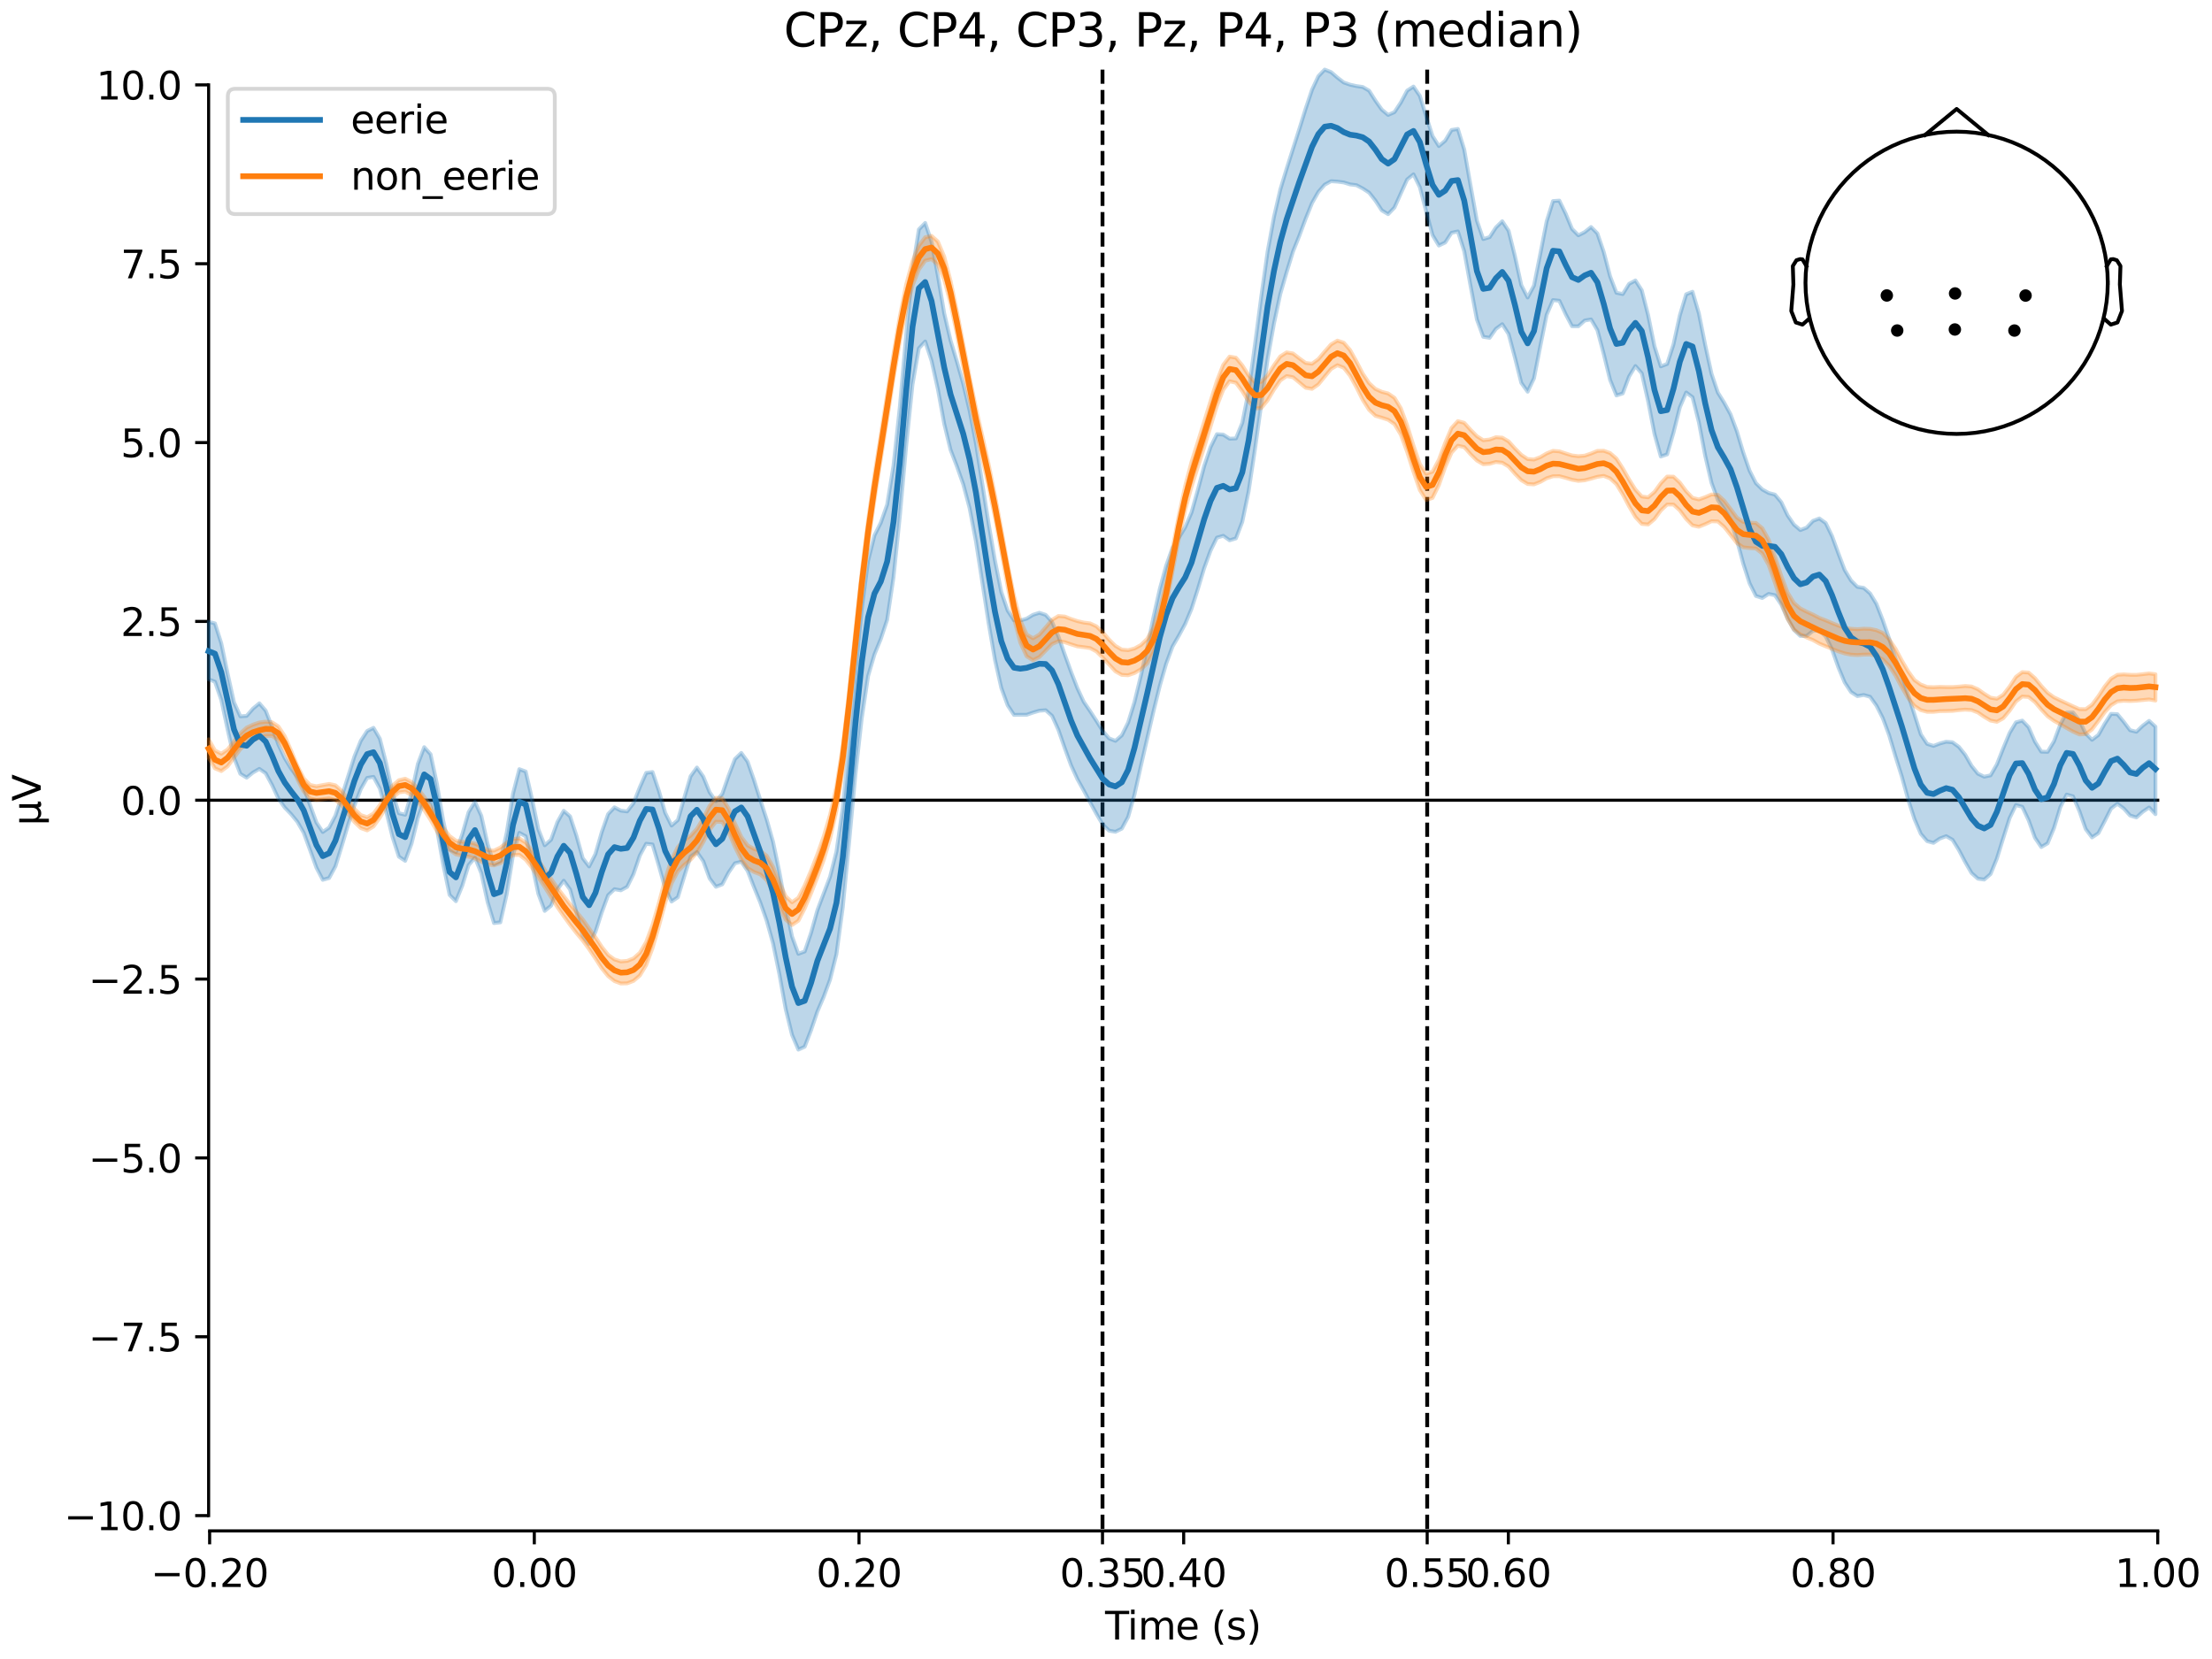 <?xml version="1.0" encoding="utf-8" standalone="no"?>
<!DOCTYPE svg PUBLIC "-//W3C//DTD SVG 1.1//EN"
  "http://www.w3.org/Graphics/SVG/1.1/DTD/svg11.dtd">
<svg xmlns:xlink="http://www.w3.org/1999/xlink" width="576pt" height="432pt" viewBox="0 0 576 432" xmlns="http://www.w3.org/2000/svg" version="1.1">
 <defs>
  <style type="text/css">*{stroke-linejoin: round; stroke-linecap: butt}</style>
 </defs>
 <g id="figure_1">
  <g id="patch_1">
   <path d="M 0 432 
L 576 432 
L 576 0 
L 0 0 
z
" style="fill: #ffffff"/>
  </g>
  <g id="axes_1">
   <g id="patch_2">
    <path d="M 54.324 398.644 
L 561.867 398.644 
L 561.867 18.118 
L 54.324 18.118 
L 54.324 398.644 
z
" style="fill: none; opacity: 0"/>
   </g>
   <g id="patch_3">
    <path d="M 54.324 394.656 
L 54.324 22.106 
" style="fill: none; stroke: #000000; stroke-width: 0.8; stroke-linejoin: miter; stroke-linecap: square"/>
   </g>
   <g id="LineCollection_1">
    <path d="M 287.091 18.118 
L 287.091 398.644 
" clip-path="url(#p112b42ff6b)" style="fill: none; stroke-dasharray: 3.7,1.6; stroke-dashoffset: 0; stroke: #000000"/>
    <path d="M 371.637 18.118 
L 371.637 398.644 
" clip-path="url(#p112b42ff6b)" style="fill: none; stroke-dasharray: 3.7,1.6; stroke-dashoffset: 0; stroke: #000000"/>
   </g>
   <g id="matplotlib.axis_1">
    <g id="xtick_1">
     <g id="line2d_1">
      <defs>
       <path id="m0e65b121aa" d="M 0 0 
L 0 3.5 
" style="stroke: #000000; stroke-width: 0.8"/>
      </defs>
      <g>
       <use xlink:href="#m0e65b121aa" x="54.588" y="398.644" style="stroke: #000000; stroke-width: 0.8"/>
      </g>
     </g>
     <g id="text_1">
      <!-- −0.20 -->
      <g transform="translate(39.265 413.242) scale(0.1 -0.1)">
       <defs>
        <path id="DejaVuSans-2212" d="M 678 2272 
L 4684 2272 
L 4684 1741 
L 678 1741 
L 678 2272 
z
" transform="scale(0.016)"/>
        <path id="DejaVuSans-30" d="M 2034 4250 
Q 1547 4250 1301 3770 
Q 1056 3291 1056 2328 
Q 1056 1369 1301 889 
Q 1547 409 2034 409 
Q 2525 409 2770 889 
Q 3016 1369 3016 2328 
Q 3016 3291 2770 3770 
Q 2525 4250 2034 4250 
z
M 2034 4750 
Q 2819 4750 3233 4129 
Q 3647 3509 3647 2328 
Q 3647 1150 3233 529 
Q 2819 -91 2034 -91 
Q 1250 -91 836 529 
Q 422 1150 422 2328 
Q 422 3509 836 4129 
Q 1250 4750 2034 4750 
z
" transform="scale(0.016)"/>
        <path id="DejaVuSans-2e" d="M 684 794 
L 1344 794 
L 1344 0 
L 684 0 
L 684 794 
z
" transform="scale(0.016)"/>
        <path id="DejaVuSans-32" d="M 1228 531 
L 3431 531 
L 3431 0 
L 469 0 
L 469 531 
Q 828 903 1448 1529 
Q 2069 2156 2228 2338 
Q 2531 2678 2651 2914 
Q 2772 3150 2772 3378 
Q 2772 3750 2511 3984 
Q 2250 4219 1831 4219 
Q 1534 4219 1204 4116 
Q 875 4013 500 3803 
L 500 4441 
Q 881 4594 1212 4672 
Q 1544 4750 1819 4750 
Q 2544 4750 2975 4387 
Q 3406 4025 3406 3419 
Q 3406 3131 3298 2873 
Q 3191 2616 2906 2266 
Q 2828 2175 2409 1742 
Q 1991 1309 1228 531 
z
" transform="scale(0.016)"/>
       </defs>
       <use xlink:href="#DejaVuSans-2212"/>
       <use xlink:href="#DejaVuSans-30" transform="translate(83.789 0)"/>
       <use xlink:href="#DejaVuSans-2e" transform="translate(147.412 0)"/>
       <use xlink:href="#DejaVuSans-32" transform="translate(179.199 0)"/>
       <use xlink:href="#DejaVuSans-30" transform="translate(242.822 0)"/>
      </g>
     </g>
    </g>
    <g id="xtick_2">
     <g id="line2d_2">
      <g>
       <use xlink:href="#m0e65b121aa" x="139.134" y="398.644" style="stroke: #000000; stroke-width: 0.8"/>
      </g>
     </g>
     <g id="text_2">
      <!-- 0.00 -->
      <g transform="translate(128.002 413.242) scale(0.1 -0.1)">
       <use xlink:href="#DejaVuSans-30"/>
       <use xlink:href="#DejaVuSans-2e" transform="translate(63.623 0)"/>
       <use xlink:href="#DejaVuSans-30" transform="translate(95.41 0)"/>
       <use xlink:href="#DejaVuSans-30" transform="translate(159.033 0)"/>
      </g>
     </g>
    </g>
    <g id="xtick_3">
     <g id="line2d_3">
      <g>
       <use xlink:href="#m0e65b121aa" x="223.681" y="398.644" style="stroke: #000000; stroke-width: 0.8"/>
      </g>
     </g>
     <g id="text_3">
      <!-- 0.20 -->
      <g transform="translate(212.548 413.242) scale(0.1 -0.1)">
       <use xlink:href="#DejaVuSans-30"/>
       <use xlink:href="#DejaVuSans-2e" transform="translate(63.623 0)"/>
       <use xlink:href="#DejaVuSans-32" transform="translate(95.41 0)"/>
       <use xlink:href="#DejaVuSans-30" transform="translate(159.033 0)"/>
      </g>
     </g>
    </g>
    <g id="xtick_4">
     <g id="line2d_4">
      <g>
       <use xlink:href="#m0e65b121aa" x="287.091" y="398.644" style="stroke: #000000; stroke-width: 0.8"/>
      </g>
     </g>
     <g id="text_4">
      <!-- 0.35 -->
      <g transform="translate(275.958 413.242) scale(0.1 -0.1)">
       <defs>
        <path id="DejaVuSans-33" d="M 2597 2516 
Q 3050 2419 3304 2112 
Q 3559 1806 3559 1356 
Q 3559 666 3084 287 
Q 2609 -91 1734 -91 
Q 1441 -91 1130 -33 
Q 819 25 488 141 
L 488 750 
Q 750 597 1062 519 
Q 1375 441 1716 441 
Q 2309 441 2620 675 
Q 2931 909 2931 1356 
Q 2931 1769 2642 2001 
Q 2353 2234 1838 2234 
L 1294 2234 
L 1294 2753 
L 1863 2753 
Q 2328 2753 2575 2939 
Q 2822 3125 2822 3475 
Q 2822 3834 2567 4026 
Q 2313 4219 1838 4219 
Q 1578 4219 1281 4162 
Q 984 4106 628 3988 
L 628 4550 
Q 988 4650 1302 4700 
Q 1616 4750 1894 4750 
Q 2613 4750 3031 4423 
Q 3450 4097 3450 3541 
Q 3450 3153 3228 2886 
Q 3006 2619 2597 2516 
z
" transform="scale(0.016)"/>
        <path id="DejaVuSans-35" d="M 691 4666 
L 3169 4666 
L 3169 4134 
L 1269 4134 
L 1269 2991 
Q 1406 3038 1543 3061 
Q 1681 3084 1819 3084 
Q 2600 3084 3056 2656 
Q 3513 2228 3513 1497 
Q 3513 744 3044 326 
Q 2575 -91 1722 -91 
Q 1428 -91 1123 -41 
Q 819 9 494 109 
L 494 744 
Q 775 591 1075 516 
Q 1375 441 1709 441 
Q 2250 441 2565 725 
Q 2881 1009 2881 1497 
Q 2881 1984 2565 2268 
Q 2250 2553 1709 2553 
Q 1456 2553 1204 2497 
Q 953 2441 691 2322 
L 691 4666 
z
" transform="scale(0.016)"/>
       </defs>
       <use xlink:href="#DejaVuSans-30"/>
       <use xlink:href="#DejaVuSans-2e" transform="translate(63.623 0)"/>
       <use xlink:href="#DejaVuSans-33" transform="translate(95.41 0)"/>
       <use xlink:href="#DejaVuSans-35" transform="translate(159.033 0)"/>
      </g>
     </g>
    </g>
    <g id="xtick_5">
     <g id="line2d_5">
      <g>
       <use xlink:href="#m0e65b121aa" x="308.227" y="398.644" style="stroke: #000000; stroke-width: 0.8"/>
      </g>
     </g>
     <g id="text_5">
      <!-- 0.40 -->
      <g transform="translate(297.095 413.242) scale(0.1 -0.1)">
       <defs>
        <path id="DejaVuSans-34" d="M 2419 4116 
L 825 1625 
L 2419 1625 
L 2419 4116 
z
M 2253 4666 
L 3047 4666 
L 3047 1625 
L 3713 1625 
L 3713 1100 
L 3047 1100 
L 3047 0 
L 2419 0 
L 2419 1100 
L 313 1100 
L 313 1709 
L 2253 4666 
z
" transform="scale(0.016)"/>
       </defs>
       <use xlink:href="#DejaVuSans-30"/>
       <use xlink:href="#DejaVuSans-2e" transform="translate(63.623 0)"/>
       <use xlink:href="#DejaVuSans-34" transform="translate(95.41 0)"/>
       <use xlink:href="#DejaVuSans-30" transform="translate(159.033 0)"/>
      </g>
     </g>
    </g>
    <g id="xtick_6">
     <g id="line2d_6">
      <g>
       <use xlink:href="#m0e65b121aa" x="371.637" y="398.644" style="stroke: #000000; stroke-width: 0.8"/>
      </g>
     </g>
     <g id="text_6">
      <!-- 0.55 -->
      <g transform="translate(360.504 413.242) scale(0.1 -0.1)">
       <use xlink:href="#DejaVuSans-30"/>
       <use xlink:href="#DejaVuSans-2e" transform="translate(63.623 0)"/>
       <use xlink:href="#DejaVuSans-35" transform="translate(95.41 0)"/>
       <use xlink:href="#DejaVuSans-35" transform="translate(159.033 0)"/>
      </g>
     </g>
    </g>
    <g id="xtick_7">
     <g id="line2d_7">
      <g>
       <use xlink:href="#m0e65b121aa" x="392.774" y="398.644" style="stroke: #000000; stroke-width: 0.8"/>
      </g>
     </g>
     <g id="text_7">
      <!-- 0.60 -->
      <g transform="translate(381.641 413.242) scale(0.1 -0.1)">
       <defs>
        <path id="DejaVuSans-36" d="M 2113 2584 
Q 1688 2584 1439 2293 
Q 1191 2003 1191 1497 
Q 1191 994 1439 701 
Q 1688 409 2113 409 
Q 2538 409 2786 701 
Q 3034 994 3034 1497 
Q 3034 2003 2786 2293 
Q 2538 2584 2113 2584 
z
M 3366 4563 
L 3366 3988 
Q 3128 4100 2886 4159 
Q 2644 4219 2406 4219 
Q 1781 4219 1451 3797 
Q 1122 3375 1075 2522 
Q 1259 2794 1537 2939 
Q 1816 3084 2150 3084 
Q 2853 3084 3261 2657 
Q 3669 2231 3669 1497 
Q 3669 778 3244 343 
Q 2819 -91 2113 -91 
Q 1303 -91 875 529 
Q 447 1150 447 2328 
Q 447 3434 972 4092 
Q 1497 4750 2381 4750 
Q 2619 4750 2861 4703 
Q 3103 4656 3366 4563 
z
" transform="scale(0.016)"/>
       </defs>
       <use xlink:href="#DejaVuSans-30"/>
       <use xlink:href="#DejaVuSans-2e" transform="translate(63.623 0)"/>
       <use xlink:href="#DejaVuSans-36" transform="translate(95.41 0)"/>
       <use xlink:href="#DejaVuSans-30" transform="translate(159.033 0)"/>
      </g>
     </g>
    </g>
    <g id="xtick_8">
     <g id="line2d_8">
      <g>
       <use xlink:href="#m0e65b121aa" x="477.32" y="398.644" style="stroke: #000000; stroke-width: 0.8"/>
      </g>
     </g>
     <g id="text_8">
      <!-- 0.80 -->
      <g transform="translate(466.188 413.242) scale(0.1 -0.1)">
       <defs>
        <path id="DejaVuSans-38" d="M 2034 2216 
Q 1584 2216 1326 1975 
Q 1069 1734 1069 1313 
Q 1069 891 1326 650 
Q 1584 409 2034 409 
Q 2484 409 2743 651 
Q 3003 894 3003 1313 
Q 3003 1734 2745 1975 
Q 2488 2216 2034 2216 
z
M 1403 2484 
Q 997 2584 770 2862 
Q 544 3141 544 3541 
Q 544 4100 942 4425 
Q 1341 4750 2034 4750 
Q 2731 4750 3128 4425 
Q 3525 4100 3525 3541 
Q 3525 3141 3298 2862 
Q 3072 2584 2669 2484 
Q 3125 2378 3379 2068 
Q 3634 1759 3634 1313 
Q 3634 634 3220 271 
Q 2806 -91 2034 -91 
Q 1263 -91 848 271 
Q 434 634 434 1313 
Q 434 1759 690 2068 
Q 947 2378 1403 2484 
z
M 1172 3481 
Q 1172 3119 1398 2916 
Q 1625 2713 2034 2713 
Q 2441 2713 2670 2916 
Q 2900 3119 2900 3481 
Q 2900 3844 2670 4047 
Q 2441 4250 2034 4250 
Q 1625 4250 1398 4047 
Q 1172 3844 1172 3481 
z
" transform="scale(0.016)"/>
       </defs>
       <use xlink:href="#DejaVuSans-30"/>
       <use xlink:href="#DejaVuSans-2e" transform="translate(63.623 0)"/>
       <use xlink:href="#DejaVuSans-38" transform="translate(95.41 0)"/>
       <use xlink:href="#DejaVuSans-30" transform="translate(159.033 0)"/>
      </g>
     </g>
    </g>
    <g id="xtick_9">
     <g id="line2d_9">
      <g>
       <use xlink:href="#m0e65b121aa" x="561.867" y="398.644" style="stroke: #000000; stroke-width: 0.8"/>
      </g>
     </g>
     <g id="text_9">
      <!-- 1.00 -->
      <g transform="translate(550.734 413.242) scale(0.1 -0.1)">
       <defs>
        <path id="DejaVuSans-31" d="M 794 531 
L 1825 531 
L 1825 4091 
L 703 3866 
L 703 4441 
L 1819 4666 
L 2450 4666 
L 2450 531 
L 3481 531 
L 3481 0 
L 794 0 
L 794 531 
z
" transform="scale(0.016)"/>
       </defs>
       <use xlink:href="#DejaVuSans-31"/>
       <use xlink:href="#DejaVuSans-2e" transform="translate(63.623 0)"/>
       <use xlink:href="#DejaVuSans-30" transform="translate(95.41 0)"/>
       <use xlink:href="#DejaVuSans-30" transform="translate(159.033 0)"/>
      </g>
     </g>
    </g>
    <g id="text_10">
     <!-- Time (s) -->
     <g transform="translate(287.766 426.92) scale(0.1 -0.1)">
      <defs>
       <path id="DejaVuSans-54" d="M -19 4666 
L 3928 4666 
L 3928 4134 
L 2272 4134 
L 2272 0 
L 1638 0 
L 1638 4134 
L -19 4134 
L -19 4666 
z
" transform="scale(0.016)"/>
       <path id="DejaVuSans-69" d="M 603 3500 
L 1178 3500 
L 1178 0 
L 603 0 
L 603 3500 
z
M 603 4863 
L 1178 4863 
L 1178 4134 
L 603 4134 
L 603 4863 
z
" transform="scale(0.016)"/>
       <path id="DejaVuSans-6d" d="M 3328 2828 
Q 3544 3216 3844 3400 
Q 4144 3584 4550 3584 
Q 5097 3584 5394 3201 
Q 5691 2819 5691 2113 
L 5691 0 
L 5113 0 
L 5113 2094 
Q 5113 2597 4934 2840 
Q 4756 3084 4391 3084 
Q 3944 3084 3684 2787 
Q 3425 2491 3425 1978 
L 3425 0 
L 2847 0 
L 2847 2094 
Q 2847 2600 2669 2842 
Q 2491 3084 2119 3084 
Q 1678 3084 1418 2786 
Q 1159 2488 1159 1978 
L 1159 0 
L 581 0 
L 581 3500 
L 1159 3500 
L 1159 2956 
Q 1356 3278 1631 3431 
Q 1906 3584 2284 3584 
Q 2666 3584 2933 3390 
Q 3200 3197 3328 2828 
z
" transform="scale(0.016)"/>
       <path id="DejaVuSans-65" d="M 3597 1894 
L 3597 1613 
L 953 1613 
Q 991 1019 1311 708 
Q 1631 397 2203 397 
Q 2534 397 2845 478 
Q 3156 559 3463 722 
L 3463 178 
Q 3153 47 2828 -22 
Q 2503 -91 2169 -91 
Q 1331 -91 842 396 
Q 353 884 353 1716 
Q 353 2575 817 3079 
Q 1281 3584 2069 3584 
Q 2775 3584 3186 3129 
Q 3597 2675 3597 1894 
z
M 3022 2063 
Q 3016 2534 2758 2815 
Q 2500 3097 2075 3097 
Q 1594 3097 1305 2825 
Q 1016 2553 972 2059 
L 3022 2063 
z
" transform="scale(0.016)"/>
       <path id="DejaVuSans-20" transform="scale(0.016)"/>
       <path id="DejaVuSans-28" d="M 1984 4856 
Q 1566 4138 1362 3434 
Q 1159 2731 1159 2009 
Q 1159 1288 1364 580 
Q 1569 -128 1984 -844 
L 1484 -844 
Q 1016 -109 783 600 
Q 550 1309 550 2009 
Q 550 2706 781 3412 
Q 1013 4119 1484 4856 
L 1984 4856 
z
" transform="scale(0.016)"/>
       <path id="DejaVuSans-73" d="M 2834 3397 
L 2834 2853 
Q 2591 2978 2328 3040 
Q 2066 3103 1784 3103 
Q 1356 3103 1142 2972 
Q 928 2841 928 2578 
Q 928 2378 1081 2264 
Q 1234 2150 1697 2047 
L 1894 2003 
Q 2506 1872 2764 1633 
Q 3022 1394 3022 966 
Q 3022 478 2636 193 
Q 2250 -91 1575 -91 
Q 1294 -91 989 -36 
Q 684 19 347 128 
L 347 722 
Q 666 556 975 473 
Q 1284 391 1588 391 
Q 1994 391 2212 530 
Q 2431 669 2431 922 
Q 2431 1156 2273 1281 
Q 2116 1406 1581 1522 
L 1381 1569 
Q 847 1681 609 1914 
Q 372 2147 372 2553 
Q 372 3047 722 3315 
Q 1072 3584 1716 3584 
Q 2034 3584 2315 3537 
Q 2597 3491 2834 3397 
z
" transform="scale(0.016)"/>
       <path id="DejaVuSans-29" d="M 513 4856 
L 1013 4856 
Q 1481 4119 1714 3412 
Q 1947 2706 1947 2009 
Q 1947 1309 1714 600 
Q 1481 -109 1013 -844 
L 513 -844 
Q 928 -128 1133 580 
Q 1338 1288 1338 2009 
Q 1338 2731 1133 3434 
Q 928 4138 513 4856 
z
" transform="scale(0.016)"/>
      </defs>
      <use xlink:href="#DejaVuSans-54"/>
      <use xlink:href="#DejaVuSans-69" transform="translate(57.959 0)"/>
      <use xlink:href="#DejaVuSans-6d" transform="translate(85.742 0)"/>
      <use xlink:href="#DejaVuSans-65" transform="translate(183.154 0)"/>
      <use xlink:href="#DejaVuSans-20" transform="translate(244.678 0)"/>
      <use xlink:href="#DejaVuSans-28" transform="translate(276.465 0)"/>
      <use xlink:href="#DejaVuSans-73" transform="translate(315.479 0)"/>
      <use xlink:href="#DejaVuSans-29" transform="translate(367.578 0)"/>
     </g>
    </g>
   </g>
   <g id="matplotlib.axis_2">
    <g id="ytick_1">
     <g id="line2d_10">
      <defs>
       <path id="m836a3d2996" d="M 0 0 
L -3.5 0 
" style="stroke: #000000; stroke-width: 0.8"/>
      </defs>
      <g>
       <use xlink:href="#m836a3d2996" x="54.324" y="394.656" style="stroke: #000000; stroke-width: 0.8"/>
      </g>
     </g>
     <g id="text_11">
      <!-- −10.0 -->
      <g transform="translate(16.678 398.455) scale(0.1 -0.1)">
       <use xlink:href="#DejaVuSans-2212"/>
       <use xlink:href="#DejaVuSans-31" transform="translate(83.789 0)"/>
       <use xlink:href="#DejaVuSans-30" transform="translate(147.412 0)"/>
       <use xlink:href="#DejaVuSans-2e" transform="translate(211.035 0)"/>
       <use xlink:href="#DejaVuSans-30" transform="translate(242.822 0)"/>
      </g>
     </g>
    </g>
    <g id="ytick_2">
     <g id="line2d_11">
      <g>
       <use xlink:href="#m836a3d2996" x="54.324" y="348.087" style="stroke: #000000; stroke-width: 0.8"/>
      </g>
     </g>
     <g id="text_12">
      <!-- −7.5 -->
      <g transform="translate(23.041 351.886) scale(0.1 -0.1)">
       <defs>
        <path id="DejaVuSans-37" d="M 525 4666 
L 3525 4666 
L 3525 4397 
L 1831 0 
L 1172 0 
L 2766 4134 
L 525 4134 
L 525 4666 
z
" transform="scale(0.016)"/>
       </defs>
       <use xlink:href="#DejaVuSans-2212"/>
       <use xlink:href="#DejaVuSans-37" transform="translate(83.789 0)"/>
       <use xlink:href="#DejaVuSans-2e" transform="translate(147.412 0)"/>
       <use xlink:href="#DejaVuSans-35" transform="translate(179.199 0)"/>
      </g>
     </g>
    </g>
    <g id="ytick_3">
     <g id="line2d_12">
      <g>
       <use xlink:href="#m836a3d2996" x="54.324" y="301.518" style="stroke: #000000; stroke-width: 0.8"/>
      </g>
     </g>
     <g id="text_13">
      <!-- −5.0 -->
      <g transform="translate(23.041 305.318) scale(0.1 -0.1)">
       <use xlink:href="#DejaVuSans-2212"/>
       <use xlink:href="#DejaVuSans-35" transform="translate(83.789 0)"/>
       <use xlink:href="#DejaVuSans-2e" transform="translate(147.412 0)"/>
       <use xlink:href="#DejaVuSans-30" transform="translate(179.199 0)"/>
      </g>
     </g>
    </g>
    <g id="ytick_4">
     <g id="line2d_13">
      <g>
       <use xlink:href="#m836a3d2996" x="54.324" y="254.95" style="stroke: #000000; stroke-width: 0.8"/>
      </g>
     </g>
     <g id="text_14">
      <!-- −2.5 -->
      <g transform="translate(23.041 258.749) scale(0.1 -0.1)">
       <use xlink:href="#DejaVuSans-2212"/>
       <use xlink:href="#DejaVuSans-32" transform="translate(83.789 0)"/>
       <use xlink:href="#DejaVuSans-2e" transform="translate(147.412 0)"/>
       <use xlink:href="#DejaVuSans-35" transform="translate(179.199 0)"/>
      </g>
     </g>
    </g>
    <g id="ytick_5">
     <g id="line2d_14">
      <g>
       <use xlink:href="#m836a3d2996" x="54.324" y="208.381" style="stroke: #000000; stroke-width: 0.8"/>
      </g>
     </g>
     <g id="text_15">
      <!-- 0.0 -->
      <g transform="translate(31.421 212.18) scale(0.1 -0.1)">
       <use xlink:href="#DejaVuSans-30"/>
       <use xlink:href="#DejaVuSans-2e" transform="translate(63.623 0)"/>
       <use xlink:href="#DejaVuSans-30" transform="translate(95.41 0)"/>
      </g>
     </g>
    </g>
    <g id="ytick_6">
     <g id="line2d_15">
      <g>
       <use xlink:href="#m836a3d2996" x="54.324" y="161.812" style="stroke: #000000; stroke-width: 0.8"/>
      </g>
     </g>
     <g id="text_16">
      <!-- 2.5 -->
      <g transform="translate(31.421 165.611) scale(0.1 -0.1)">
       <use xlink:href="#DejaVuSans-32"/>
       <use xlink:href="#DejaVuSans-2e" transform="translate(63.623 0)"/>
       <use xlink:href="#DejaVuSans-35" transform="translate(95.41 0)"/>
      </g>
     </g>
    </g>
    <g id="ytick_7">
     <g id="line2d_16">
      <g>
       <use xlink:href="#m836a3d2996" x="54.324" y="115.243" style="stroke: #000000; stroke-width: 0.8"/>
      </g>
     </g>
     <g id="text_17">
      <!-- 5.0 -->
      <g transform="translate(31.421 119.043) scale(0.1 -0.1)">
       <use xlink:href="#DejaVuSans-35"/>
       <use xlink:href="#DejaVuSans-2e" transform="translate(63.623 0)"/>
       <use xlink:href="#DejaVuSans-30" transform="translate(95.41 0)"/>
      </g>
     </g>
    </g>
    <g id="ytick_8">
     <g id="line2d_17">
      <g>
       <use xlink:href="#m836a3d2996" x="54.324" y="68.675" style="stroke: #000000; stroke-width: 0.8"/>
      </g>
     </g>
     <g id="text_18">
      <!-- 7.5 -->
      <g transform="translate(31.421 72.474) scale(0.1 -0.1)">
       <use xlink:href="#DejaVuSans-37"/>
       <use xlink:href="#DejaVuSans-2e" transform="translate(63.623 0)"/>
       <use xlink:href="#DejaVuSans-35" transform="translate(95.41 0)"/>
      </g>
     </g>
    </g>
    <g id="ytick_9">
     <g id="line2d_18">
      <g>
       <use xlink:href="#m836a3d2996" x="54.324" y="22.106" style="stroke: #000000; stroke-width: 0.8"/>
      </g>
     </g>
     <g id="text_19">
      <!-- 10.0 -->
      <g transform="translate(25.058 25.905) scale(0.1 -0.1)">
       <use xlink:href="#DejaVuSans-31"/>
       <use xlink:href="#DejaVuSans-30" transform="translate(63.623 0)"/>
       <use xlink:href="#DejaVuSans-2e" transform="translate(127.246 0)"/>
       <use xlink:href="#DejaVuSans-30" transform="translate(159.033 0)"/>
      </g>
     </g>
    </g>
    <g id="text_20">
     <!-- µV -->
     <g transform="translate(10.599 214.982) rotate(-90) scale(0.1 -0.1)">
      <defs>
       <path id="DejaVuSans-b5" d="M 544 -1331 
L 544 3500 
L 1119 3500 
L 1119 1325 
Q 1119 872 1334 640 
Q 1550 409 1972 409 
Q 2434 409 2667 671 
Q 2900 934 2900 1459 
L 2900 3500 
L 3475 3500 
L 3475 806 
Q 3475 619 3529 530 
Q 3584 441 3700 441 
Q 3728 441 3778 458 
Q 3828 475 3916 513 
L 3916 50 
Q 3788 -22 3673 -56 
Q 3559 -91 3450 -91 
Q 3234 -91 3106 31 
Q 2978 153 2931 403 
Q 2775 156 2548 32 
Q 2322 -91 2016 -91 
Q 1697 -91 1473 31 
Q 1250 153 1119 397 
L 1119 -1331 
L 544 -1331 
z
" transform="scale(0.016)"/>
       <path id="DejaVuSans-56" d="M 1831 0 
L 50 4666 
L 709 4666 
L 2188 738 
L 3669 4666 
L 4325 4666 
L 2547 0 
L 1831 0 
z
" transform="scale(0.016)"/>
      </defs>
      <use xlink:href="#DejaVuSans-b5"/>
      <use xlink:href="#DejaVuSans-56" transform="translate(63.623 0)"/>
     </g>
    </g>
   </g>
   <g id="patch_4">
    <path d="M 54.588 398.644 
L 561.867 398.644 
" style="fill: none; stroke: #000000; stroke-width: 0.8; stroke-linejoin: miter; stroke-linecap: square"/>
   </g>
   <g id="patch_5">
    <path d="M 54.324 208.381 
L 561.867 208.381 
" style="fill: none; stroke: #000000; stroke-width: 0.8; stroke-linejoin: miter; stroke-linecap: square"/>
   </g>
   <g id="text_21">
    <!-- CPz, CP4, CP3, Pz, P4, P3 (median) -->
    <g transform="translate(204.102 12.118) scale(0.12 -0.12)">
     <defs>
      <path id="DejaVuSans-43" d="M 4122 4306 
L 4122 3641 
Q 3803 3938 3442 4084 
Q 3081 4231 2675 4231 
Q 1875 4231 1450 3742 
Q 1025 3253 1025 2328 
Q 1025 1406 1450 917 
Q 1875 428 2675 428 
Q 3081 428 3442 575 
Q 3803 722 4122 1019 
L 4122 359 
Q 3791 134 3420 21 
Q 3050 -91 2638 -91 
Q 1578 -91 968 557 
Q 359 1206 359 2328 
Q 359 3453 968 4101 
Q 1578 4750 2638 4750 
Q 3056 4750 3426 4639 
Q 3797 4528 4122 4306 
z
" transform="scale(0.016)"/>
      <path id="DejaVuSans-50" d="M 1259 4147 
L 1259 2394 
L 2053 2394 
Q 2494 2394 2734 2622 
Q 2975 2850 2975 3272 
Q 2975 3691 2734 3919 
Q 2494 4147 2053 4147 
L 1259 4147 
z
M 628 4666 
L 2053 4666 
Q 2838 4666 3239 4311 
Q 3641 3956 3641 3272 
Q 3641 2581 3239 2228 
Q 2838 1875 2053 1875 
L 1259 1875 
L 1259 0 
L 628 0 
L 628 4666 
z
" transform="scale(0.016)"/>
      <path id="DejaVuSans-7a" d="M 353 3500 
L 3084 3500 
L 3084 2975 
L 922 459 
L 3084 459 
L 3084 0 
L 275 0 
L 275 525 
L 2438 3041 
L 353 3041 
L 353 3500 
z
" transform="scale(0.016)"/>
      <path id="DejaVuSans-2c" d="M 750 794 
L 1409 794 
L 1409 256 
L 897 -744 
L 494 -744 
L 750 256 
L 750 794 
z
" transform="scale(0.016)"/>
      <path id="DejaVuSans-64" d="M 2906 2969 
L 2906 4863 
L 3481 4863 
L 3481 0 
L 2906 0 
L 2906 525 
Q 2725 213 2448 61 
Q 2172 -91 1784 -91 
Q 1150 -91 751 415 
Q 353 922 353 1747 
Q 353 2572 751 3078 
Q 1150 3584 1784 3584 
Q 2172 3584 2448 3432 
Q 2725 3281 2906 2969 
z
M 947 1747 
Q 947 1113 1208 752 
Q 1469 391 1925 391 
Q 2381 391 2643 752 
Q 2906 1113 2906 1747 
Q 2906 2381 2643 2742 
Q 2381 3103 1925 3103 
Q 1469 3103 1208 2742 
Q 947 2381 947 1747 
z
" transform="scale(0.016)"/>
      <path id="DejaVuSans-61" d="M 2194 1759 
Q 1497 1759 1228 1600 
Q 959 1441 959 1056 
Q 959 750 1161 570 
Q 1363 391 1709 391 
Q 2188 391 2477 730 
Q 2766 1069 2766 1631 
L 2766 1759 
L 2194 1759 
z
M 3341 1997 
L 3341 0 
L 2766 0 
L 2766 531 
Q 2569 213 2275 61 
Q 1981 -91 1556 -91 
Q 1019 -91 701 211 
Q 384 513 384 1019 
Q 384 1609 779 1909 
Q 1175 2209 1959 2209 
L 2766 2209 
L 2766 2266 
Q 2766 2663 2505 2880 
Q 2244 3097 1772 3097 
Q 1472 3097 1187 3025 
Q 903 2953 641 2809 
L 641 3341 
Q 956 3463 1253 3523 
Q 1550 3584 1831 3584 
Q 2591 3584 2966 3190 
Q 3341 2797 3341 1997 
z
" transform="scale(0.016)"/>
      <path id="DejaVuSans-6e" d="M 3513 2113 
L 3513 0 
L 2938 0 
L 2938 2094 
Q 2938 2591 2744 2837 
Q 2550 3084 2163 3084 
Q 1697 3084 1428 2787 
Q 1159 2491 1159 1978 
L 1159 0 
L 581 0 
L 581 3500 
L 1159 3500 
L 1159 2956 
Q 1366 3272 1645 3428 
Q 1925 3584 2291 3584 
Q 2894 3584 3203 3211 
Q 3513 2838 3513 2113 
z
" transform="scale(0.016)"/>
     </defs>
     <use xlink:href="#DejaVuSans-43"/>
     <use xlink:href="#DejaVuSans-50" transform="translate(69.824 0)"/>
     <use xlink:href="#DejaVuSans-7a" transform="translate(130.127 0)"/>
     <use xlink:href="#DejaVuSans-2c" transform="translate(182.617 0)"/>
     <use xlink:href="#DejaVuSans-20" transform="translate(214.404 0)"/>
     <use xlink:href="#DejaVuSans-43" transform="translate(246.191 0)"/>
     <use xlink:href="#DejaVuSans-50" transform="translate(316.016 0)"/>
     <use xlink:href="#DejaVuSans-34" transform="translate(376.318 0)"/>
     <use xlink:href="#DejaVuSans-2c" transform="translate(439.941 0)"/>
     <use xlink:href="#DejaVuSans-20" transform="translate(471.729 0)"/>
     <use xlink:href="#DejaVuSans-43" transform="translate(503.516 0)"/>
     <use xlink:href="#DejaVuSans-50" transform="translate(573.34 0)"/>
     <use xlink:href="#DejaVuSans-33" transform="translate(633.643 0)"/>
     <use xlink:href="#DejaVuSans-2c" transform="translate(697.266 0)"/>
     <use xlink:href="#DejaVuSans-20" transform="translate(729.053 0)"/>
     <use xlink:href="#DejaVuSans-50" transform="translate(760.84 0)"/>
     <use xlink:href="#DejaVuSans-7a" transform="translate(821.143 0)"/>
     <use xlink:href="#DejaVuSans-2c" transform="translate(873.633 0)"/>
     <use xlink:href="#DejaVuSans-20" transform="translate(905.42 0)"/>
     <use xlink:href="#DejaVuSans-50" transform="translate(937.207 0)"/>
     <use xlink:href="#DejaVuSans-34" transform="translate(997.51 0)"/>
     <use xlink:href="#DejaVuSans-2c" transform="translate(1061.133 0)"/>
     <use xlink:href="#DejaVuSans-20" transform="translate(1092.92 0)"/>
     <use xlink:href="#DejaVuSans-50" transform="translate(1124.707 0)"/>
     <use xlink:href="#DejaVuSans-33" transform="translate(1185.01 0)"/>
     <use xlink:href="#DejaVuSans-20" transform="translate(1248.633 0)"/>
     <use xlink:href="#DejaVuSans-28" transform="translate(1280.42 0)"/>
     <use xlink:href="#DejaVuSans-6d" transform="translate(1319.434 0)"/>
     <use xlink:href="#DejaVuSans-65" transform="translate(1416.846 0)"/>
     <use xlink:href="#DejaVuSans-64" transform="translate(1478.369 0)"/>
     <use xlink:href="#DejaVuSans-69" transform="translate(1541.846 0)"/>
     <use xlink:href="#DejaVuSans-61" transform="translate(1569.629 0)"/>
     <use xlink:href="#DejaVuSans-6e" transform="translate(1630.908 0)"/>
     <use xlink:href="#DejaVuSans-29" transform="translate(1694.287 0)"/>
    </g>
   </g>
   <g id="legend_1">
    <g id="patch_6">
     <path d="M 61.324 55.753 
L 142.466 55.753 
Q 144.466 55.753 144.466 53.753 
L 144.466 25.118 
Q 144.466 23.118 142.466 23.118 
L 61.324 23.118 
Q 59.324 23.118 59.324 25.118 
L 59.324 53.753 
Q 59.324 55.753 61.324 55.753 
z
" style="fill: #ffffff; opacity: 0.8; stroke: #cccccc; stroke-linejoin: miter"/>
    </g>
    <g id="line2d_19">
     <path d="M 63.324 31.217 
L 73.324 31.217 
L 83.324 31.217 
" style="fill: none; stroke: #1f77b4; stroke-width: 1.5; stroke-linecap: square"/>
    </g>
    <g id="text_22">
     <!-- eerie -->
     <g transform="translate(91.324 34.717) scale(0.1 -0.1)">
      <defs>
       <path id="DejaVuSans-72" d="M 2631 2963 
Q 2534 3019 2420 3045 
Q 2306 3072 2169 3072 
Q 1681 3072 1420 2755 
Q 1159 2438 1159 1844 
L 1159 0 
L 581 0 
L 581 3500 
L 1159 3500 
L 1159 2956 
Q 1341 3275 1631 3429 
Q 1922 3584 2338 3584 
Q 2397 3584 2469 3576 
Q 2541 3569 2628 3553 
L 2631 2963 
z
" transform="scale(0.016)"/>
      </defs>
      <use xlink:href="#DejaVuSans-65"/>
      <use xlink:href="#DejaVuSans-65" transform="translate(61.523 0)"/>
      <use xlink:href="#DejaVuSans-72" transform="translate(123.047 0)"/>
      <use xlink:href="#DejaVuSans-69" transform="translate(164.16 0)"/>
      <use xlink:href="#DejaVuSans-65" transform="translate(191.943 0)"/>
     </g>
    </g>
    <g id="line2d_20">
     <path d="M 63.324 45.895 
L 73.324 45.895 
L 83.324 45.895 
" style="fill: none; stroke: #ff7f0e; stroke-width: 1.5; stroke-linecap: square"/>
    </g>
    <g id="text_23">
     <!-- non_eerie -->
     <g transform="translate(91.324 49.395) scale(0.1 -0.1)">
      <defs>
       <path id="DejaVuSans-6f" d="M 1959 3097 
Q 1497 3097 1228 2736 
Q 959 2375 959 1747 
Q 959 1119 1226 758 
Q 1494 397 1959 397 
Q 2419 397 2687 759 
Q 2956 1122 2956 1747 
Q 2956 2369 2687 2733 
Q 2419 3097 1959 3097 
z
M 1959 3584 
Q 2709 3584 3137 3096 
Q 3566 2609 3566 1747 
Q 3566 888 3137 398 
Q 2709 -91 1959 -91 
Q 1206 -91 779 398 
Q 353 888 353 1747 
Q 353 2609 779 3096 
Q 1206 3584 1959 3584 
z
" transform="scale(0.016)"/>
       <path id="DejaVuSans-5f" d="M 3263 -1063 
L 3263 -1509 
L -63 -1509 
L -63 -1063 
L 3263 -1063 
z
" transform="scale(0.016)"/>
      </defs>
      <use xlink:href="#DejaVuSans-6e"/>
      <use xlink:href="#DejaVuSans-6f" transform="translate(63.379 0)"/>
      <use xlink:href="#DejaVuSans-6e" transform="translate(124.561 0)"/>
      <use xlink:href="#DejaVuSans-5f" transform="translate(187.939 0)"/>
      <use xlink:href="#DejaVuSans-65" transform="translate(237.939 0)"/>
      <use xlink:href="#DejaVuSans-65" transform="translate(299.463 0)"/>
      <use xlink:href="#DejaVuSans-72" transform="translate(360.986 0)"/>
      <use xlink:href="#DejaVuSans-69" transform="translate(402.1 0)"/>
      <use xlink:href="#DejaVuSans-65" transform="translate(429.883 0)"/>
     </g>
    </g>
   </g>
   <g id="FillBetweenPolyCollection_1">
    <defs>
     <path id="m3276c2da38" d="M 54.324 -270.089 
L 54.324 -255.101 
L 55.975 -254.488 
L 57.626 -249.719 
L 59.278 -242.02 
L 60.929 -234.739 
L 62.58 -230.498 
L 64.231 -229.494 
L 65.883 -230.837 
L 67.534 -231.786 
L 69.185 -230.635 
L 70.837 -227.576 
L 72.488 -224.05 
L 74.139 -221.719 
L 75.791 -220.009 
L 77.442 -217.99 
L 79.093 -215.132 
L 80.744 -210.626 
L 82.396 -206.056 
L 84.047 -202.895 
L 85.698 -203.364 
L 87.35 -206.396 
L 89.001 -211.724 
L 90.652 -217.255 
L 92.304 -222.275 
L 93.955 -226.517 
L 95.606 -229.427 
L 97.257 -229.706 
L 98.909 -226.669 
L 100.56 -220.732 
L 102.211 -214.042 
L 103.863 -208.931 
L 105.514 -207.838 
L 107.165 -212.309 
L 108.817 -218.965 
L 110.468 -223.582 
L 112.119 -222.669 
L 113.77 -216.11 
L 115.422 -206.817 
L 117.073 -198.961 
L 118.724 -197.329 
L 120.376 -201.365 
L 122.027 -206.728 
L 123.678 -208.67 
L 125.33 -204.623 
L 126.981 -197.081 
L 128.632 -191.635 
L 130.283 -191.823 
L 131.935 -199.105 
L 133.586 -209.267 
L 135.237 -215.128 
L 136.889 -214.228 
L 138.54 -206.963 
L 140.191 -199.222 
L 141.843 -194.803 
L 143.494 -196.158 
L 145.145 -200.42 
L 146.796 -202.661 
L 148.448 -200.371 
L 150.099 -194.377 
L 151.75 -188.294 
L 153.402 -186.234 
L 155.053 -189.325 
L 156.704 -194.414 
L 158.356 -198.894 
L 160.007 -200.458 
L 161.658 -200.159 
L 163.309 -201.06 
L 164.961 -204.387 
L 166.612 -209.22 
L 168.263 -212.286 
L 169.915 -212.106 
L 171.566 -206.554 
L 173.217 -200.666 
L 174.869 -197.244 
L 176.52 -198.365 
L 178.171 -203.747 
L 179.822 -208.96 
L 181.474 -210.126 
L 183.125 -207.761 
L 184.776 -203.267 
L 186.428 -201.08 
L 188.079 -201.72 
L 189.73 -204.81 
L 191.381 -207.202 
L 193.033 -207.611 
L 194.684 -205.206 
L 196.335 -200.988 
L 197.987 -196.949 
L 199.638 -192.278 
L 201.289 -186.376 
L 202.941 -178.376 
L 204.592 -169.255 
L 206.243 -162.519 
L 207.894 -158.677 
L 209.546 -159.444 
L 211.197 -163.733 
L 212.848 -168.594 
L 214.5 -172.452 
L 216.151 -176.91 
L 217.802 -183.513 
L 219.454 -195.712 
L 221.105 -212.623 
L 222.756 -230.369 
L 224.407 -245.025 
L 226.059 -255.976 
L 227.71 -261.597 
L 229.361 -265.614 
L 231.013 -270.603 
L 232.664 -281.641 
L 234.315 -297.517 
L 235.967 -315.862 
L 237.618 -331.875 
L 239.269 -341.301 
L 240.92 -343.078 
L 242.572 -338.05 
L 244.223 -330.646 
L 245.874 -321.643 
L 247.526 -314.851 
L 249.177 -310.562 
L 250.828 -305.886 
L 252.48 -299.693 
L 254.131 -291.034 
L 255.782 -280.433 
L 257.433 -269.741 
L 259.085 -260.197 
L 260.736 -252.868 
L 262.387 -248.345 
L 264.039 -245.842 
L 265.69 -245.87 
L 267.341 -245.87 
L 268.993 -246.446 
L 270.644 -246.931 
L 272.295 -247.058 
L 273.946 -245.603 
L 275.598 -241.961 
L 277.249 -237.218 
L 278.9 -232.712 
L 280.552 -229.112 
L 282.203 -226.148 
L 283.854 -223.078 
L 285.506 -220.074 
L 287.157 -217.284 
L 288.808 -215.689 
L 290.459 -215.409 
L 292.111 -216.225 
L 293.762 -219.266 
L 295.413 -225.071 
L 297.065 -232.462 
L 298.716 -239.637 
L 300.367 -246.761 
L 302.019 -253.439 
L 303.67 -259.169 
L 305.321 -263.631 
L 306.972 -266.473 
L 308.624 -269.534 
L 310.275 -273.461 
L 311.926 -278.624 
L 313.578 -284.1 
L 315.229 -288.622 
L 316.88 -291.998 
L 318.532 -292.477 
L 320.183 -291.299 
L 321.834 -291.808 
L 323.485 -296.097 
L 325.137 -304.047 
L 326.788 -314.994 
L 328.439 -326.735 
L 330.091 -338.556 
L 331.742 -347.74 
L 333.393 -355.455 
L 335.045 -361.145 
L 336.696 -366.491 
L 338.347 -370.603 
L 339.998 -375.047 
L 341.65 -379.121 
L 343.301 -382.025 
L 344.952 -383.91 
L 346.604 -384.814 
L 348.255 -384.706 
L 349.906 -384.491 
L 351.558 -383.981 
L 353.209 -383.78 
L 354.86 -382.915 
L 356.511 -381.834 
L 358.163 -379.749 
L 359.814 -377.214 
L 361.465 -376.229 
L 363.117 -377.953 
L 364.768 -381.617 
L 366.419 -385.26 
L 368.07 -386.603 
L 369.722 -383.265 
L 371.373 -376.933 
L 373.024 -370.775 
L 374.676 -368.055 
L 376.327 -368.846 
L 377.978 -371.383 
L 379.63 -371.735 
L 381.281 -366.57 
L 382.932 -357.537 
L 384.583 -348.79 
L 386.235 -344.296 
L 387.886 -344.033 
L 389.537 -346.364 
L 391.189 -347.579 
L 392.84 -345.005 
L 394.491 -338.855 
L 396.143 -332.293 
L 397.794 -330.002 
L 399.445 -333.48 
L 401.096 -341.85 
L 402.748 -350.046 
L 404.399 -353.855 
L 406.05 -353.678 
L 407.702 -350.17 
L 409.353 -347.046 
L 411.004 -347.038 
L 412.656 -348.536 
L 414.307 -348.817 
L 415.958 -346.026 
L 417.609 -339.828 
L 419.261 -333.082 
L 420.912 -329.023 
L 422.563 -329.556 
L 424.215 -333.963 
L 425.866 -336.684 
L 427.517 -334.783 
L 429.169 -327.531 
L 430.82 -319.022 
L 432.471 -313.122 
L 434.122 -313.681 
L 435.774 -319.339 
L 437.425 -325.914 
L 439.076 -329.792 
L 440.728 -328.578 
L 442.379 -322.04 
L 444.03 -313.327 
L 445.682 -306.249 
L 447.333 -301.761 
L 448.984 -299.477 
L 450.635 -296.667 
L 452.287 -291.362 
L 453.938 -285.231 
L 455.589 -280.1 
L 457.241 -276.807 
L 458.892 -276.283 
L 460.543 -277.338 
L 462.195 -277.003 
L 463.846 -274.566 
L 465.497 -270.895 
L 467.148 -267.963 
L 468.8 -266.406 
L 470.451 -266.417 
L 472.102 -267.716 
L 473.754 -267.864 
L 475.405 -266.287 
L 477.056 -262.867 
L 478.708 -258.216 
L 480.359 -254.276 
L 482.01 -251.787 
L 483.661 -250.732 
L 485.313 -251.024 
L 486.964 -250.563 
L 488.615 -248.255 
L 490.267 -245.023 
L 491.918 -240.577 
L 493.569 -235.077 
L 495.221 -229.812 
L 496.872 -223.825 
L 498.523 -218.704 
L 500.174 -214.863 
L 501.826 -212.959 
L 503.477 -212.518 
L 505.128 -213.639 
L 506.78 -214.264 
L 508.431 -213.316 
L 510.082 -210.652 
L 511.734 -207.511 
L 513.385 -204.665 
L 515.036 -203.192 
L 516.687 -202.962 
L 518.339 -204.393 
L 519.99 -208.435 
L 521.641 -213.756 
L 523.293 -218.955 
L 524.944 -222.369 
L 526.595 -221.904 
L 528.246 -218.41 
L 529.898 -213.846 
L 531.549 -211.428 
L 533.2 -212.403 
L 534.852 -216.365 
L 536.503 -221.794 
L 538.154 -225.097 
L 539.806 -224.637 
L 541.457 -220.821 
L 543.108 -216.113 
L 544.759 -213.943 
L 546.411 -215.036 
L 548.062 -218.182 
L 549.713 -221.438 
L 551.365 -222.692 
L 553.016 -221.472 
L 554.667 -219.644 
L 556.319 -219.14 
L 557.97 -220.619 
L 559.621 -221.726 
L 561.272 -219.989 
L 561.272 -242.778 
L 561.272 -242.778 
L 559.621 -244.288 
L 557.97 -243.035 
L 556.319 -241.449 
L 554.667 -241.856 
L 553.016 -244.056 
L 551.365 -246.033 
L 549.713 -246.105 
L 548.062 -243.543 
L 546.411 -240.622 
L 544.759 -239.355 
L 543.108 -241.019 
L 541.457 -244.426 
L 539.806 -246.485 
L 538.154 -246.466 
L 536.503 -243.363 
L 534.852 -238.955 
L 533.2 -236.225 
L 531.549 -236.278 
L 529.898 -238.881 
L 528.246 -242.651 
L 526.595 -244.354 
L 524.944 -243.896 
L 523.293 -241.139 
L 521.641 -237.159 
L 519.99 -232.974 
L 518.339 -230.109 
L 516.687 -229.751 
L 515.036 -230.539 
L 513.385 -232.595 
L 511.734 -235.468 
L 510.082 -237.523 
L 508.431 -238.718 
L 506.78 -238.859 
L 505.128 -238.396 
L 503.477 -237.767 
L 501.826 -238.3 
L 500.174 -240.782 
L 498.523 -245.968 
L 496.872 -251.088 
L 495.221 -256.238 
L 493.569 -260.598 
L 491.918 -265.757 
L 490.267 -270.531 
L 488.615 -274.749 
L 486.964 -277.479 
L 485.313 -278.914 
L 483.661 -279.182 
L 482.01 -280.836 
L 480.359 -283.557 
L 478.708 -287.906 
L 477.056 -292.426 
L 475.405 -295.806 
L 473.754 -296.992 
L 472.102 -296.365 
L 470.451 -294.611 
L 468.8 -293.973 
L 467.148 -295.386 
L 465.497 -297.784 
L 463.846 -301.237 
L 462.195 -303.204 
L 460.543 -303.635 
L 458.892 -304.558 
L 457.241 -306.186 
L 455.589 -309.428 
L 453.938 -314.178 
L 452.287 -319.678 
L 450.635 -324.1 
L 448.984 -327.128 
L 447.333 -329.77 
L 445.682 -334.66 
L 444.03 -342.18 
L 442.379 -350.419 
L 440.728 -356.027 
L 439.076 -355.374 
L 437.425 -349.88 
L 435.774 -342.321 
L 434.122 -337.226 
L 432.471 -336.605 
L 430.82 -341.854 
L 429.169 -349.942 
L 427.517 -356.407 
L 425.866 -358.968 
L 424.215 -358.091 
L 422.563 -355.428 
L 420.912 -355.765 
L 419.261 -360.06 
L 417.609 -366.403 
L 415.958 -371.219 
L 414.307 -372.886 
L 412.656 -371.565 
L 411.004 -370.727 
L 409.353 -372.394 
L 407.702 -376.376 
L 406.05 -379.761 
L 404.399 -379.64 
L 402.748 -374.373 
L 401.096 -365.907 
L 399.445 -357.647 
L 397.794 -354.532 
L 396.143 -357.758 
L 394.491 -365.281 
L 392.84 -371.899 
L 391.189 -374.389 
L 389.537 -372.771 
L 387.886 -370.248 
L 386.235 -369.744 
L 384.583 -374.531 
L 382.932 -383.691 
L 381.281 -393.066 
L 379.63 -398.418 
L 377.978 -398.151 
L 376.327 -395.374 
L 374.676 -393.972 
L 373.024 -396.581 
L 371.373 -401.756 
L 369.722 -407.048 
L 368.07 -409.46 
L 366.419 -408.397 
L 364.768 -405.308 
L 363.117 -402.806 
L 361.465 -402.073 
L 359.814 -403.466 
L 358.163 -405.787 
L 356.511 -408.395 
L 354.86 -409.347 
L 353.209 -409.589 
L 351.558 -409.949 
L 349.906 -410.529 
L 348.255 -411.801 
L 346.604 -413.23 
L 344.952 -413.882 
L 343.301 -412.164 
L 341.65 -408.635 
L 339.998 -403.724 
L 338.347 -398.434 
L 336.696 -393.268 
L 335.045 -388.086 
L 333.393 -382.664 
L 331.742 -375.526 
L 330.091 -366.545 
L 328.439 -354.846 
L 326.788 -342.258 
L 325.137 -330.193 
L 323.485 -321.873 
L 321.834 -317.837 
L 320.183 -317.773 
L 318.532 -318.831 
L 316.88 -318.939 
L 315.229 -315.594 
L 313.578 -310.668 
L 311.926 -304.449 
L 310.275 -298.575 
L 308.624 -294.731 
L 306.972 -291.988 
L 305.321 -289.335 
L 303.67 -284.699 
L 302.019 -278.687 
L 300.367 -271.34 
L 298.716 -263.283 
L 297.065 -255.985 
L 295.413 -249.195 
L 293.762 -243.843 
L 292.111 -240.519 
L 290.459 -239.086 
L 288.808 -239.725 
L 287.157 -241.652 
L 285.506 -244.302 
L 283.854 -246.837 
L 282.203 -249.258 
L 280.552 -252.815 
L 278.9 -257.071 
L 277.249 -261.611 
L 275.598 -266.316 
L 273.946 -270.078 
L 272.295 -271.888 
L 270.644 -272.432 
L 268.993 -271.905 
L 267.341 -270.908 
L 265.69 -270.416 
L 264.039 -270.468 
L 262.387 -273.03 
L 260.736 -277.863 
L 259.085 -286.023 
L 257.433 -295.655 
L 255.782 -306.13 
L 254.131 -316.563 
L 252.48 -325.092 
L 250.828 -332.048 
L 249.177 -337.85 
L 247.526 -343.335 
L 245.874 -350.398 
L 244.223 -360.196 
L 242.572 -369.03 
L 240.92 -373.945 
L 239.269 -372.258 
L 237.618 -361.81 
L 235.967 -344.791 
L 234.315 -326.053 
L 232.664 -310.779 
L 231.013 -300.599 
L 229.361 -295.893 
L 227.71 -292.594 
L 226.059 -285.999 
L 224.407 -273.517 
L 222.756 -256.691 
L 221.105 -238.411 
L 219.454 -221.623 
L 217.802 -210.23 
L 216.151 -203.706 
L 214.5 -199.37 
L 212.848 -194.983 
L 211.197 -189.091 
L 209.546 -184.238 
L 207.894 -183.632 
L 206.243 -188.163 
L 204.592 -195.967 
L 202.941 -204.988 
L 201.289 -212.848 
L 199.638 -218.633 
L 197.987 -223.681 
L 196.335 -228.93 
L 194.684 -233.652 
L 193.033 -235.942 
L 191.381 -234.352 
L 189.73 -230.041 
L 188.079 -225.275 
L 186.428 -223.347 
L 184.776 -225.712 
L 183.125 -229.803 
L 181.474 -232.134 
L 179.822 -229.857 
L 178.171 -224.219 
L 176.52 -218.465 
L 174.869 -217.031 
L 173.217 -220.341 
L 171.566 -226.088 
L 169.915 -230.968 
L 168.263 -230.75 
L 166.612 -227.02 
L 164.961 -222.858 
L 163.309 -220.708 
L 161.658 -220.919 
L 160.007 -221.772 
L 158.356 -220.032 
L 156.704 -215.347 
L 155.053 -209.63 
L 153.402 -206.38 
L 151.75 -208.522 
L 150.099 -214.423 
L 148.448 -219.425 
L 146.796 -220.869 
L 145.145 -217.927 
L 143.494 -213.344 
L 141.843 -211.891 
L 140.191 -216.053 
L 138.54 -223.968 
L 136.889 -231.1 
L 135.237 -231.711 
L 133.586 -225.331 
L 131.935 -215.128 
L 130.283 -207.762 
L 128.632 -206.899 
L 126.981 -212.191 
L 125.33 -219.584 
L 123.678 -223.219 
L 122.027 -220.535 
L 120.376 -214.747 
L 118.724 -210.08 
L 117.073 -210.826 
L 115.422 -218.24 
L 113.77 -227.909 
L 112.119 -235.602 
L 110.468 -237.438 
L 108.817 -233.1 
L 107.165 -225.49 
L 105.514 -219.847 
L 103.863 -220.234 
L 102.211 -225.584 
L 100.56 -233.213 
L 98.909 -239.65 
L 97.257 -242.47 
L 95.606 -241.651 
L 93.955 -239.116 
L 92.304 -235.062 
L 90.652 -229.843 
L 89.001 -224.621 
L 87.35 -219.64 
L 85.698 -216.488 
L 84.047 -215.353 
L 82.396 -217.843 
L 80.744 -222.382 
L 79.093 -226.858 
L 77.442 -229.645 
L 75.791 -231.868 
L 74.139 -234.601 
L 72.488 -238.128 
L 70.837 -242.76 
L 69.185 -246.948 
L 67.534 -248.859 
L 65.883 -247.487 
L 64.231 -245.584 
L 62.58 -245.478 
L 60.929 -249.139 
L 59.278 -256.565 
L 57.626 -264.472 
L 55.975 -269.667 
L 54.324 -270.089 
z
" style="stroke: #1f77b4; stroke-opacity: 0.3"/>
    </defs>
    <g>
     <use xlink:href="#m3276c2da38" x="0" y="432" style="fill: #1f77b4; fill-opacity: 0.3; stroke: #1f77b4; stroke-opacity: 0.3"/>
    </g>
   </g>
   <g id="FillBetweenPolyCollection_2">
    <defs>
     <path id="m6b95f81fcf" d="M 54.324 -239.492 
L 54.324 -234.686 
L 55.975 -231.921 
L 57.626 -231.219 
L 59.278 -232.447 
L 60.929 -234.691 
L 62.58 -236.919 
L 64.231 -238.388 
L 65.883 -239.277 
L 67.534 -239.892 
L 69.185 -240.347 
L 70.837 -240.369 
L 72.488 -239.243 
L 74.139 -236.709 
L 75.791 -233.07 
L 77.442 -229.036 
L 79.093 -225.864 
L 80.744 -224.084 
L 82.396 -223.704 
L 84.047 -223.884 
L 85.698 -224.092 
L 87.35 -223.666 
L 89.001 -222.318 
L 90.652 -220.103 
L 92.304 -217.948 
L 93.955 -216.373 
L 95.606 -215.767 
L 97.257 -216.778 
L 98.909 -219.078 
L 100.56 -221.851 
L 102.211 -224.253 
L 103.863 -225.656 
L 105.514 -225.886 
L 107.165 -224.972 
L 108.817 -223.258 
L 110.468 -221.076 
L 112.119 -218.491 
L 113.77 -215.573 
L 115.422 -212.837 
L 117.073 -210.697 
L 118.724 -209.529 
L 120.376 -209.161 
L 122.027 -208.923 
L 123.678 -208.468 
L 125.33 -207.628 
L 126.981 -206.895 
L 128.632 -206.649 
L 130.283 -207.214 
L 131.935 -208.396 
L 133.586 -209.336 
L 135.237 -209.397 
L 136.889 -208.133 
L 138.54 -206.058 
L 140.191 -203.559 
L 141.843 -201.025 
L 143.494 -198.411 
L 145.145 -195.79 
L 146.796 -193.438 
L 148.448 -191.174 
L 150.099 -189.043 
L 151.75 -187.086 
L 153.402 -184.838 
L 155.053 -182.395 
L 156.704 -179.838 
L 158.356 -177.819 
L 160.007 -176.523 
L 161.658 -175.898 
L 163.309 -175.94 
L 164.961 -176.565 
L 166.612 -177.969 
L 168.263 -180.694 
L 169.915 -185.099 
L 171.566 -190.766 
L 173.217 -196.888 
L 174.869 -201.96 
L 176.52 -205.113 
L 178.171 -206.787 
L 179.822 -208.13 
L 181.474 -209.932 
L 183.125 -212.728 
L 184.776 -215.953 
L 186.428 -218.024 
L 188.079 -217.966 
L 189.73 -215.336 
L 191.381 -211.454 
L 193.033 -208.136 
L 194.684 -205.944 
L 196.335 -204.939 
L 197.987 -204.31 
L 199.638 -202.818 
L 201.289 -199.861 
L 202.941 -195.916 
L 204.592 -192.54 
L 206.243 -191.127 
L 207.894 -192.25 
L 209.546 -195.452 
L 211.197 -199.361 
L 212.848 -203.585 
L 214.5 -208.068 
L 216.151 -213.583 
L 217.802 -220.8 
L 219.454 -231.391 
L 221.105 -245.625 
L 222.756 -261.657 
L 224.407 -276.934 
L 226.059 -290.31 
L 227.71 -301.805 
L 229.361 -312.412 
L 231.013 -322.88 
L 232.664 -333.423 
L 234.315 -343.215 
L 235.967 -351.385 
L 237.618 -357.654 
L 239.269 -361.809 
L 240.92 -364.117 
L 242.572 -364.53 
L 244.223 -363.053 
L 245.874 -359.177 
L 247.526 -352.93 
L 249.177 -344.987 
L 250.828 -336.449 
L 252.48 -327.901 
L 254.131 -319.986 
L 255.782 -312.61 
L 257.433 -305.35 
L 259.085 -297.315 
L 260.736 -288.478 
L 262.387 -279.322 
L 264.039 -270.967 
L 265.69 -264.649 
L 267.341 -261.099 
L 268.993 -260.074 
L 270.644 -260.916 
L 272.295 -262.58 
L 273.946 -264.292 
L 275.598 -265.035 
L 277.249 -264.787 
L 278.9 -264.208 
L 280.552 -263.683 
L 282.203 -263.474 
L 283.854 -263.238 
L 285.506 -262.366 
L 287.157 -260.758 
L 288.808 -258.965 
L 290.459 -257.184 
L 292.111 -256.257 
L 293.762 -256.165 
L 295.413 -256.745 
L 297.065 -257.718 
L 298.716 -259.226 
L 300.367 -262.133 
L 302.019 -267.117 
L 303.67 -274.441 
L 305.321 -283.139 
L 306.972 -291.728 
L 308.624 -299.242 
L 310.275 -305.288 
L 311.926 -310.438 
L 313.578 -315.537 
L 315.229 -320.969 
L 316.88 -326.308 
L 318.532 -330.501 
L 320.183 -332.718 
L 321.834 -332.335 
L 323.485 -330.131 
L 325.137 -327.438 
L 326.788 -325.638 
L 328.439 -325.743 
L 330.091 -327.775 
L 331.742 -330.549 
L 333.393 -332.938 
L 335.045 -334.069 
L 336.696 -333.769 
L 338.347 -332.401 
L 339.998 -331.02 
L 341.65 -330.745 
L 343.301 -331.894 
L 344.952 -333.925 
L 346.604 -335.916 
L 348.255 -336.898 
L 349.906 -336.24 
L 351.558 -334.158 
L 353.209 -331.158 
L 354.86 -327.848 
L 356.511 -325.271 
L 358.163 -323.72 
L 359.814 -323.226 
L 361.465 -322.697 
L 363.117 -321.564 
L 364.768 -318.826 
L 366.419 -314.322 
L 368.07 -309.154 
L 369.722 -304.393 
L 371.373 -301.781 
L 373.024 -302.341 
L 374.676 -305.689 
L 376.327 -310.366 
L 377.978 -314.136 
L 379.63 -315.936 
L 381.281 -315.575 
L 382.932 -313.715 
L 384.583 -312.082 
L 386.235 -311.111 
L 387.886 -311.224 
L 389.537 -311.701 
L 391.189 -311.507 
L 392.84 -310.51 
L 394.491 -308.642 
L 396.143 -306.965 
L 397.794 -305.968 
L 399.445 -305.867 
L 401.096 -306.515 
L 402.748 -307.458 
L 404.399 -307.982 
L 406.05 -308.003 
L 407.702 -307.562 
L 409.353 -307.067 
L 411.004 -306.781 
L 412.656 -306.93 
L 414.307 -307.362 
L 415.958 -307.836 
L 417.609 -308.083 
L 419.261 -307.432 
L 420.912 -305.918 
L 422.563 -303.253 
L 424.215 -300.144 
L 425.866 -297.353 
L 427.517 -295.574 
L 429.169 -295.423 
L 430.82 -296.818 
L 432.471 -299.065 
L 434.122 -300.624 
L 435.774 -300.609 
L 437.425 -299.085 
L 439.076 -296.865 
L 440.728 -295.187 
L 442.379 -294.833 
L 444.03 -295.494 
L 445.682 -296.27 
L 447.333 -296.207 
L 448.984 -294.781 
L 450.635 -292.707 
L 452.287 -290.588 
L 453.938 -289.47 
L 455.589 -289.291 
L 457.241 -289.162 
L 458.892 -287.851 
L 460.543 -284.904 
L 462.195 -280.252 
L 463.846 -275.145 
L 465.497 -270.803 
L 467.148 -268.081 
L 468.8 -266.828 
L 470.451 -266.008 
L 472.102 -265.323 
L 473.754 -264.406 
L 475.405 -263.706 
L 477.056 -263.04 
L 478.708 -262.382 
L 480.359 -261.85 
L 482.01 -261.519 
L 483.661 -261.421 
L 485.313 -261.541 
L 486.964 -261.57 
L 488.615 -261.197 
L 490.267 -260.272 
L 491.918 -258.603 
L 493.569 -256.117 
L 495.221 -253.041 
L 496.872 -250.252 
L 498.523 -248.181 
L 500.174 -247.082 
L 501.826 -246.646 
L 503.477 -246.641 
L 505.128 -246.825 
L 506.78 -246.849 
L 508.431 -246.893 
L 510.082 -247.083 
L 511.734 -247.212 
L 513.385 -247.103 
L 515.036 -246.472 
L 516.687 -245.338 
L 518.339 -244.36 
L 519.99 -244.044 
L 521.641 -244.955 
L 523.293 -246.93 
L 524.944 -249.329 
L 526.595 -250.62 
L 528.246 -250.507 
L 529.898 -249.185 
L 531.549 -247.24 
L 533.2 -245.483 
L 534.852 -244.289 
L 536.503 -243.393 
L 538.154 -242.417 
L 539.806 -241.502 
L 541.457 -240.759 
L 543.108 -240.831 
L 544.759 -242.067 
L 546.411 -244.237 
L 548.062 -246.545 
L 549.713 -248.366 
L 551.365 -249.364 
L 553.016 -249.531 
L 554.667 -249.461 
L 556.319 -249.539 
L 557.97 -249.709 
L 559.621 -249.866 
L 561.272 -249.579 
L 561.272 -256.428 
L 561.272 -256.428 
L 559.621 -256.643 
L 557.97 -256.444 
L 556.319 -256.268 
L 554.667 -256.282 
L 553.016 -256.398 
L 551.365 -256.278 
L 549.713 -255.277 
L 548.062 -253.243 
L 546.411 -250.703 
L 544.759 -248.497 
L 543.108 -247.328 
L 541.457 -247.351 
L 539.806 -248.086 
L 538.154 -248.857 
L 536.503 -249.627 
L 534.852 -250.425 
L 533.2 -251.61 
L 531.549 -253.387 
L 529.898 -255.408 
L 528.246 -256.864 
L 526.595 -256.979 
L 524.944 -255.739 
L 523.293 -253.223 
L 521.641 -251.094 
L 519.99 -250.054 
L 518.339 -250.325 
L 516.687 -251.355 
L 515.036 -252.53 
L 513.385 -253.235 
L 511.734 -253.366 
L 510.082 -253.202 
L 508.431 -253.089 
L 506.78 -253.094 
L 505.128 -253.136 
L 503.477 -253.05 
L 501.826 -253.115 
L 500.174 -253.739 
L 498.523 -254.918 
L 496.872 -257.204 
L 495.221 -260.008 
L 493.569 -263.098 
L 491.918 -265.553 
L 490.267 -267.186 
L 488.615 -267.897 
L 486.964 -268.236 
L 485.313 -268.287 
L 483.661 -268.158 
L 482.01 -268.269 
L 480.359 -268.522 
L 478.708 -269.1 
L 477.056 -269.755 
L 475.405 -270.464 
L 473.754 -271.098 
L 472.102 -271.962 
L 470.451 -272.725 
L 468.8 -273.558 
L 467.148 -274.988 
L 465.497 -277.686 
L 463.846 -282.009 
L 462.195 -287.032 
L 460.543 -291.504 
L 458.892 -294.455 
L 457.241 -295.818 
L 455.589 -295.908 
L 453.938 -296.102 
L 452.287 -297.223 
L 450.635 -299.463 
L 448.984 -301.612 
L 447.333 -303.141 
L 445.682 -303.251 
L 444.03 -302.542 
L 442.379 -301.944 
L 440.728 -302.364 
L 439.076 -304.098 
L 437.425 -306.336 
L 435.774 -307.879 
L 434.122 -307.9 
L 432.471 -306.173 
L 430.82 -303.901 
L 429.169 -302.499 
L 427.517 -302.72 
L 425.866 -304.506 
L 424.215 -307.138 
L 422.563 -310.04 
L 420.912 -312.594 
L 419.261 -314.032 
L 417.609 -314.629 
L 415.958 -314.587 
L 414.307 -313.91 
L 412.656 -313.353 
L 411.004 -313.21 
L 409.353 -313.407 
L 407.702 -313.922 
L 406.05 -314.473 
L 404.399 -314.6 
L 402.748 -313.932 
L 401.096 -312.957 
L 399.445 -312.341 
L 397.794 -312.469 
L 396.143 -313.56 
L 394.491 -315.233 
L 392.84 -317.059 
L 391.189 -318.037 
L 389.537 -318.149 
L 387.886 -317.552 
L 386.235 -317.371 
L 384.583 -318.408 
L 382.932 -320.074 
L 381.281 -321.898 
L 379.63 -322.34 
L 377.978 -320.564 
L 376.327 -316.686 
L 374.676 -312.278 
L 373.024 -309.176 
L 371.373 -308.655 
L 369.722 -311.169 
L 368.07 -315.981 
L 366.419 -321.254 
L 364.768 -325.699 
L 363.117 -328.416 
L 361.465 -329.547 
L 359.814 -329.977 
L 358.163 -330.721 
L 356.511 -332.237 
L 354.86 -334.701 
L 353.209 -337.882 
L 351.558 -340.853 
L 349.906 -342.766 
L 348.255 -343.302 
L 346.604 -342.32 
L 344.952 -340.452 
L 343.301 -338.493 
L 341.65 -337.283 
L 339.998 -337.488 
L 338.347 -338.682 
L 336.696 -339.953 
L 335.045 -340.247 
L 333.393 -339.202 
L 331.742 -336.899 
L 330.091 -334.29 
L 328.439 -332.567 
L 326.788 -332.459 
L 325.137 -334.257 
L 323.485 -336.87 
L 321.834 -338.858 
L 320.183 -339.142 
L 318.532 -336.997 
L 316.88 -332.807 
L 315.229 -327.571 
L 313.578 -322.245 
L 311.926 -316.954 
L 310.275 -311.746 
L 308.624 -305.483 
L 306.972 -297.85 
L 305.321 -289.142 
L 303.67 -280.509 
L 302.019 -273.37 
L 300.367 -268.517 
L 298.716 -265.625 
L 297.065 -264.031 
L 295.413 -263.128 
L 293.762 -262.697 
L 292.111 -262.843 
L 290.459 -263.81 
L 288.808 -265.448 
L 287.157 -267.343 
L 285.506 -268.909 
L 283.854 -269.678 
L 282.203 -269.89 
L 280.552 -270.269 
L 278.9 -270.814 
L 277.249 -271.455 
L 275.598 -271.591 
L 273.946 -270.591 
L 272.295 -268.647 
L 270.644 -266.751 
L 268.993 -265.795 
L 267.341 -266.766 
L 265.69 -270.459 
L 264.039 -276.864 
L 262.387 -285.119 
L 260.736 -294.229 
L 259.085 -303.091 
L 257.433 -311.15 
L 255.782 -318.548 
L 254.131 -325.812 
L 252.48 -333.828 
L 250.828 -342.436 
L 249.177 -350.958 
L 247.526 -358.858 
L 245.874 -365.173 
L 244.223 -369.101 
L 242.572 -370.579 
L 240.92 -370.215 
L 239.269 -368.047 
L 237.618 -363.995 
L 235.967 -357.91 
L 234.315 -349.633 
L 232.664 -339.827 
L 231.013 -329.272 
L 229.361 -318.855 
L 227.71 -308.3 
L 226.059 -296.683 
L 224.407 -283.249 
L 222.756 -267.938 
L 221.105 -251.941 
L 219.454 -237.847 
L 217.802 -227.201 
L 216.151 -219.851 
L 214.5 -214.22 
L 212.848 -209.548 
L 211.197 -205.302 
L 209.546 -201.449 
L 207.894 -198.236 
L 206.243 -197.056 
L 204.592 -198.604 
L 202.941 -202.246 
L 201.289 -206.278 
L 199.638 -209.174 
L 197.987 -210.445 
L 196.335 -210.953 
L 194.684 -211.857 
L 193.033 -214.076 
L 191.381 -217.587 
L 189.73 -221.467 
L 188.079 -224.125 
L 186.428 -224.258 
L 184.776 -222.154 
L 183.125 -218.909 
L 181.474 -216.179 
L 179.822 -214.384 
L 178.171 -213.183 
L 176.52 -211.456 
L 174.869 -208.212 
L 173.217 -203.105 
L 171.566 -196.864 
L 169.915 -191.146 
L 168.263 -186.69 
L 166.612 -183.899 
L 164.961 -182.431 
L 163.309 -181.779 
L 161.658 -181.646 
L 160.007 -182.166 
L 158.356 -183.345 
L 156.704 -185.435 
L 155.053 -187.93 
L 153.402 -190.225 
L 151.75 -192.578 
L 150.099 -194.54 
L 148.448 -196.533 
L 146.796 -198.649 
L 145.145 -200.794 
L 143.494 -203.176 
L 141.843 -205.504 
L 140.191 -208.005 
L 138.54 -210.466 
L 136.889 -212.59 
L 135.237 -213.682 
L 133.586 -213.539 
L 131.935 -212.562 
L 130.283 -211.299 
L 128.632 -210.511 
L 126.981 -210.644 
L 125.33 -211.549 
L 123.678 -212.323 
L 122.027 -212.732 
L 120.376 -212.813 
L 118.724 -213.095 
L 117.073 -214.291 
L 115.422 -216.431 
L 113.77 -219.176 
L 112.119 -221.914 
L 110.468 -224.491 
L 108.817 -226.673 
L 107.165 -228.375 
L 105.514 -229.232 
L 103.863 -228.834 
L 102.211 -227.408 
L 100.56 -225.082 
L 98.909 -222.345 
L 97.257 -220.152 
L 95.606 -219.215 
L 93.955 -219.756 
L 92.304 -221.381 
L 90.652 -223.652 
L 89.001 -226.036 
L 87.35 -227.504 
L 85.698 -227.866 
L 84.047 -227.577 
L 82.396 -227.261 
L 80.744 -227.604 
L 79.093 -229.327 
L 77.442 -232.567 
L 75.791 -236.587 
L 74.139 -240.327 
L 72.488 -242.846 
L 70.837 -243.929 
L 69.185 -244.072 
L 67.534 -243.873 
L 65.883 -243.3 
L 64.231 -242.529 
L 62.58 -241.03 
L 60.929 -238.973 
L 59.278 -236.847 
L 57.626 -235.746 
L 55.975 -236.574 
L 54.324 -239.492 
z
" style="stroke: #ff7f0e; stroke-opacity: 0.3"/>
    </defs>
    <g>
     <use xlink:href="#m6b95f81fcf" x="0" y="432" style="fill: #ff7f0e; fill-opacity: 0.3; stroke: #ff7f0e; stroke-opacity: 0.3"/>
    </g>
   </g>
   <g id="line2d_21">
    <path d="M 54.324 169.571 
L 55.975 170.217 
L 57.626 175.041 
L 60.929 189.937 
L 62.58 193.866 
L 64.231 194.187 
L 65.883 192.564 
L 67.534 191.57 
L 69.185 193.105 
L 70.837 196.733 
L 72.488 200.783 
L 74.139 203.752 
L 75.791 206.046 
L 77.442 208.148 
L 79.093 211.021 
L 82.396 220.052 
L 84.047 222.933 
L 85.698 222.182 
L 87.35 218.894 
L 92.304 203.301 
L 93.955 199.084 
L 95.606 196.368 
L 97.257 195.872 
L 98.909 198.685 
L 100.56 204.738 
L 102.211 211.984 
L 103.863 217.207 
L 105.514 217.984 
L 107.165 213.158 
L 108.817 206.127 
L 110.468 201.654 
L 112.119 202.857 
L 113.77 209.898 
L 115.422 219.469 
L 117.073 227.076 
L 118.724 228.46 
L 120.376 224.103 
L 122.027 218.548 
L 123.678 216.149 
L 125.33 219.974 
L 126.981 227.401 
L 128.632 232.844 
L 130.283 232.236 
L 131.935 224.787 
L 133.586 214.793 
L 135.237 208.798 
L 136.889 209.48 
L 138.54 216.593 
L 140.191 224.467 
L 141.843 228.692 
L 143.494 227.247 
L 145.145 223.032 
L 146.796 220.245 
L 148.448 222.075 
L 150.099 227.571 
L 151.75 233.574 
L 153.402 235.709 
L 155.053 232.483 
L 156.704 227.056 
L 158.356 222.451 
L 160.007 220.596 
L 161.658 221.031 
L 163.309 220.81 
L 164.961 218.093 
L 166.612 213.721 
L 168.263 210.648 
L 169.915 210.793 
L 171.566 215.673 
L 173.217 221.571 
L 174.869 224.891 
L 176.52 223.368 
L 179.822 212.549 
L 181.474 210.865 
L 183.125 213.202 
L 184.776 217.437 
L 186.428 219.842 
L 188.079 218.419 
L 189.73 214.701 
L 191.381 211.278 
L 193.033 210.268 
L 194.684 212.615 
L 197.987 221.819 
L 199.638 226.613 
L 201.289 232.429 
L 202.941 240.242 
L 204.592 249.28 
L 206.243 256.916 
L 207.894 261.19 
L 209.546 260.6 
L 211.197 255.939 
L 212.848 250.205 
L 216.151 241.789 
L 217.802 235.111 
L 219.454 223.398 
L 221.105 206.7 
L 222.756 188.411 
L 224.407 172.344 
L 226.059 160.722 
L 227.71 154.576 
L 229.361 151.412 
L 231.013 146.208 
L 232.664 135.926 
L 234.315 120.378 
L 235.967 101.73 
L 237.618 85.095 
L 239.269 75.072 
L 240.92 73.444 
L 242.572 78.388 
L 245.874 95.679 
L 247.526 102.699 
L 250.828 112.98 
L 252.48 119.634 
L 254.131 128.269 
L 257.433 149.662 
L 259.085 159.288 
L 260.736 166.946 
L 262.387 171.51 
L 264.039 173.865 
L 265.69 174.126 
L 267.341 173.906 
L 270.644 172.843 
L 272.295 172.908 
L 273.946 174.59 
L 275.598 178.142 
L 278.9 187.623 
L 280.552 191.55 
L 283.854 197.491 
L 287.157 202.782 
L 288.808 204.269 
L 290.459 204.778 
L 292.111 203.697 
L 293.762 200.474 
L 295.413 194.758 
L 298.716 180.598 
L 302.019 165.932 
L 303.67 160.126 
L 305.321 155.75 
L 306.972 152.924 
L 308.624 150.338 
L 310.275 146.491 
L 313.578 135.171 
L 315.229 130.436 
L 316.88 127.04 
L 318.532 126.516 
L 320.183 127.448 
L 321.834 127.114 
L 323.485 123.009 
L 325.137 114.698 
L 326.788 103.521 
L 330.091 79.719 
L 331.742 70.522 
L 333.393 62.989 
L 335.045 57.085 
L 338.347 47.349 
L 341.65 38.218 
L 343.301 34.919 
L 344.952 32.99 
L 346.604 32.747 
L 348.255 33.349 
L 349.906 34.398 
L 351.558 35.075 
L 353.209 35.302 
L 354.86 35.745 
L 356.511 36.857 
L 358.163 38.966 
L 359.814 41.43 
L 361.465 42.596 
L 363.117 41.434 
L 366.419 35.01 
L 368.07 34.097 
L 369.722 37 
L 371.373 42.823 
L 373.024 48.134 
L 374.676 50.722 
L 376.327 49.631 
L 377.978 47.121 
L 379.63 46.899 
L 381.281 52.236 
L 384.583 70.583 
L 386.235 75.219 
L 387.886 74.945 
L 389.537 72.448 
L 391.189 70.818 
L 392.84 73.119 
L 394.491 79.439 
L 396.143 86.393 
L 397.794 89.408 
L 399.445 86.206 
L 402.748 69.872 
L 404.399 65.297 
L 406.05 65.462 
L 407.702 68.967 
L 409.353 72.173 
L 411.004 72.889 
L 412.656 71.713 
L 414.307 71.028 
L 415.958 73.513 
L 417.609 79.134 
L 419.261 85.52 
L 420.912 89.563 
L 422.563 89.237 
L 424.215 86.063 
L 425.866 84.078 
L 427.517 86.209 
L 429.169 93.1 
L 430.82 101.534 
L 432.471 107.075 
L 434.122 106.765 
L 435.774 101.215 
L 437.425 94.198 
L 439.076 89.573 
L 440.728 90.225 
L 442.379 96.646 
L 444.03 105.004 
L 445.682 111.999 
L 447.333 116.465 
L 448.984 119.219 
L 450.635 122.208 
L 452.287 126.883 
L 455.589 137.796 
L 457.241 141.061 
L 458.892 142.127 
L 460.543 142.154 
L 462.195 142.386 
L 463.846 144.3 
L 465.497 147.678 
L 467.148 150.543 
L 468.8 152.139 
L 470.451 151.66 
L 472.102 150.116 
L 473.754 149.626 
L 475.405 151.308 
L 477.056 154.979 
L 478.708 159.411 
L 480.359 163.468 
L 482.01 165.98 
L 483.661 167.126 
L 485.313 167.567 
L 486.964 168.413 
L 488.615 170.802 
L 490.267 174.274 
L 491.918 178.911 
L 495.221 189.083 
L 498.523 200.128 
L 500.174 204.307 
L 501.826 206.442 
L 503.477 206.76 
L 505.128 205.895 
L 506.78 205.235 
L 508.431 205.658 
L 510.082 207.597 
L 513.385 213.109 
L 515.036 215.004 
L 516.687 215.719 
L 518.339 214.807 
L 519.99 211.378 
L 523.293 201.826 
L 524.944 198.815 
L 526.595 198.716 
L 528.246 201.521 
L 529.898 205.615 
L 531.549 208.093 
L 533.2 207.63 
L 534.852 204.163 
L 536.503 199.248 
L 538.154 196.057 
L 539.806 196.325 
L 541.457 199.309 
L 543.108 203.213 
L 544.759 205.136 
L 546.411 204.016 
L 548.062 200.966 
L 549.713 198.187 
L 551.365 197.55 
L 553.016 199.185 
L 554.667 201.144 
L 556.319 201.535 
L 557.97 199.917 
L 559.621 198.728 
L 561.272 200.237 
L 561.272 200.237 
" style="fill: none; stroke: #1f77b4; stroke-width: 1.5; stroke-linecap: square"/>
   </g>
   <g id="line2d_22">
    <path d="M 54.324 194.958 
L 55.975 197.84 
L 57.626 198.554 
L 59.278 197.302 
L 62.58 193.018 
L 64.231 191.549 
L 65.883 190.684 
L 67.534 190.16 
L 69.185 189.798 
L 70.837 189.862 
L 72.488 190.945 
L 74.139 193.514 
L 79.093 204.344 
L 80.744 206.105 
L 82.396 206.479 
L 85.698 206.025 
L 87.35 206.469 
L 89.001 207.896 
L 92.304 212.337 
L 93.955 213.915 
L 95.606 214.445 
L 97.257 213.494 
L 98.909 211.267 
L 100.56 208.575 
L 102.211 206.203 
L 103.863 204.713 
L 105.514 204.408 
L 107.165 205.252 
L 108.817 206.962 
L 110.468 209.161 
L 112.119 211.78 
L 115.422 217.323 
L 117.073 219.443 
L 118.724 220.632 
L 120.376 220.988 
L 122.027 221.174 
L 123.678 221.651 
L 126.981 223.234 
L 128.632 223.398 
L 130.283 222.761 
L 131.935 221.553 
L 133.586 220.597 
L 135.237 220.509 
L 136.889 221.666 
L 138.54 223.747 
L 146.796 235.994 
L 150.099 240.194 
L 151.75 242.202 
L 155.053 246.887 
L 156.704 249.371 
L 158.356 251.401 
L 160.007 252.685 
L 161.658 253.278 
L 163.309 253.187 
L 164.961 252.581 
L 166.612 251.166 
L 168.263 248.373 
L 169.915 243.941 
L 171.566 238.233 
L 173.217 232.037 
L 174.869 226.919 
L 176.52 223.738 
L 178.171 222.055 
L 179.822 220.731 
L 181.474 218.844 
L 183.125 216.078 
L 184.776 212.929 
L 186.428 210.838 
L 188.079 210.977 
L 189.73 213.608 
L 191.381 217.483 
L 193.033 220.876 
L 194.684 223.081 
L 196.335 224.069 
L 197.987 224.678 
L 199.638 226.07 
L 201.289 229.048 
L 202.941 233.012 
L 204.592 236.527 
L 206.243 237.999 
L 207.894 236.83 
L 209.546 233.683 
L 211.197 229.776 
L 212.848 225.562 
L 214.5 220.978 
L 216.151 215.399 
L 217.802 208.049 
L 219.454 197.366 
L 221.105 183.226 
L 224.407 151.913 
L 226.059 138.454 
L 227.71 126.931 
L 232.664 95.46 
L 234.315 85.642 
L 235.967 77.353 
L 237.618 71.129 
L 239.269 67.038 
L 240.92 64.87 
L 242.572 64.461 
L 244.223 66.008 
L 245.874 69.915 
L 247.526 76.135 
L 249.177 84.008 
L 254.131 109.174 
L 257.433 123.859 
L 259.085 131.876 
L 264.039 158.072 
L 265.69 164.449 
L 267.341 168.113 
L 268.993 169.135 
L 270.644 168.275 
L 273.946 164.689 
L 275.598 163.817 
L 277.249 163.983 
L 280.552 165.073 
L 283.854 165.596 
L 285.506 166.381 
L 287.157 167.92 
L 288.808 169.795 
L 290.459 171.472 
L 292.111 172.429 
L 293.762 172.549 
L 295.413 172.018 
L 297.065 171.077 
L 298.716 169.497 
L 300.367 166.584 
L 302.019 161.617 
L 303.67 154.482 
L 306.972 137.169 
L 308.624 129.604 
L 310.275 123.511 
L 316.88 102.492 
L 318.532 98.245 
L 320.183 96.077 
L 321.834 96.384 
L 323.485 98.529 
L 325.137 101.182 
L 326.788 102.951 
L 328.439 102.862 
L 330.091 101.053 
L 331.742 98.308 
L 333.393 95.927 
L 335.045 94.761 
L 336.696 95.094 
L 339.998 97.717 
L 341.65 97.974 
L 343.301 96.777 
L 346.604 92.887 
L 348.255 91.972 
L 349.906 92.58 
L 351.558 94.567 
L 354.86 100.764 
L 356.511 103.343 
L 358.163 104.842 
L 359.814 105.516 
L 361.465 105.937 
L 363.117 107.064 
L 364.768 109.819 
L 366.419 114.252 
L 368.07 119.491 
L 369.722 124.234 
L 371.373 126.797 
L 373.024 126.267 
L 374.676 123.007 
L 376.327 118.477 
L 377.978 114.652 
L 379.63 112.923 
L 381.281 113.329 
L 384.583 116.828 
L 386.235 117.738 
L 387.886 117.576 
L 389.537 117.051 
L 391.189 117.144 
L 392.84 118.204 
L 396.143 121.7 
L 397.794 122.715 
L 399.445 122.819 
L 401.096 122.167 
L 402.748 121.251 
L 404.399 120.738 
L 406.05 120.813 
L 411.004 122.069 
L 412.656 121.882 
L 415.958 120.822 
L 417.609 120.625 
L 419.261 121.263 
L 420.912 122.827 
L 422.563 125.408 
L 424.215 128.362 
L 425.866 131.085 
L 427.517 132.891 
L 429.169 133.084 
L 430.82 131.651 
L 432.471 129.412 
L 434.122 127.759 
L 435.774 127.702 
L 437.425 129.223 
L 439.076 131.497 
L 440.728 133.206 
L 442.379 133.548 
L 444.03 132.891 
L 445.682 132.102 
L 447.333 132.206 
L 448.984 133.651 
L 452.287 138 
L 453.938 139.096 
L 457.241 139.473 
L 458.892 140.756 
L 460.543 143.781 
L 462.195 148.318 
L 463.846 153.374 
L 465.497 157.665 
L 467.148 160.389 
L 468.8 161.773 
L 473.754 164.176 
L 478.708 166.323 
L 480.359 166.879 
L 482.01 167.167 
L 483.661 167.278 
L 486.964 167.256 
L 488.615 167.597 
L 490.267 168.49 
L 491.918 170.078 
L 493.569 172.532 
L 496.872 178.323 
L 498.523 180.509 
L 500.174 181.767 
L 501.826 182.239 
L 503.477 182.242 
L 506.78 182.029 
L 510.082 181.894 
L 511.734 181.809 
L 513.385 181.955 
L 515.036 182.622 
L 518.339 184.724 
L 519.99 184.967 
L 521.641 183.957 
L 523.293 181.801 
L 524.944 179.444 
L 526.595 178.137 
L 528.246 178.281 
L 529.898 179.703 
L 531.549 181.722 
L 533.2 183.518 
L 534.852 184.676 
L 541.457 187.913 
L 543.108 187.919 
L 544.759 186.741 
L 546.411 184.594 
L 548.062 182.149 
L 549.713 180.224 
L 551.365 179.231 
L 553.016 179.034 
L 554.667 179.148 
L 556.319 179.102 
L 559.621 178.744 
L 561.272 178.931 
L 561.272 178.931 
" style="fill: none; stroke: #ff7f0e; stroke-width: 1.5; stroke-linecap: square"/>
   </g>
  </g>
  <g id="axes_2">
   <g id="PathCollection_1">
    <defs>
     <path id="C0_0_90abe30076" d="M 0 1.118 
C 0.297 1.118 0.581 1 0.791 0.791 
C 1 0.581 1.118 0.297 1.118 -0 
C 1.118 -0.297 1 -0.581 0.791 -0.791 
C 0.581 -1 0.297 -1.118 0 -1.118 
C -0.297 -1.118 -0.581 -1 -0.791 -0.791 
C -1 -0.581 -1.118 -0.297 -1.118 0 
C -1.118 0.297 -1 0.581 -0.791 0.791 
C -0.581 1 -0.297 1.118 0 1.118 
z
"/>
    </defs>
    <g clip-path="url(#p39e354a933)">
     <use xlink:href="#C0_0_90abe30076" x="509.1" y="76.413" style="stroke: #000000"/>
    </g>
    <g clip-path="url(#p39e354a933)">
     <use xlink:href="#C0_0_90abe30076" x="527.453" y="76.963" style="stroke: #000000"/>
    </g>
    <g clip-path="url(#p39e354a933)">
     <use xlink:href="#C0_0_90abe30076" x="491.322" y="76.94" style="stroke: #000000"/>
    </g>
    <g clip-path="url(#p39e354a933)">
     <use xlink:href="#C0_0_90abe30076" x="494.029" y="86.066" style="stroke: #000000"/>
    </g>
    <g clip-path="url(#p39e354a933)">
     <use xlink:href="#C0_0_90abe30076" x="524.553" y="86.076" style="stroke: #000000"/>
    </g>
    <g clip-path="url(#p39e354a933)">
     <use xlink:href="#C0_0_90abe30076" x="509.043" y="85.798" style="stroke: #000000"/>
    </g>
   </g>
   <g id="matplotlib.axis_3"/>
   <g id="matplotlib.axis_4"/>
   <g id="line2d_23">
    <path d="M 548.861 73.636 
L 548.784 71.165 
L 548.551 68.703 
L 548.164 66.261 
L 547.625 63.848 
L 546.935 61.473 
L 546.098 59.147 
L 545.116 56.878 
L 543.993 54.675 
L 542.734 52.547 
L 541.345 50.502 
L 539.829 48.548 
L 538.194 46.693 
L 536.446 44.945 
L 534.591 43.31 
L 532.637 41.794 
L 530.592 40.404 
L 528.464 39.146 
L 526.261 38.023 
L 523.992 37.041 
L 521.665 36.204 
L 519.291 35.514 
L 516.878 34.975 
L 514.436 34.588 
L 511.974 34.355 
L 509.503 34.277 
L 507.032 34.355 
L 504.57 34.588 
L 502.128 34.975 
L 499.715 35.514 
L 497.341 36.204 
L 495.014 37.041 
L 492.745 38.023 
L 490.542 39.146 
L 488.414 40.404 
L 486.369 41.794 
L 484.415 43.31 
L 482.56 44.945 
L 480.812 46.693 
L 479.177 48.548 
L 477.661 50.502 
L 476.272 52.547 
L 475.013 54.675 
L 473.89 56.878 
L 472.908 59.147 
L 472.071 61.473 
L 471.381 63.848 
L 470.842 66.261 
L 470.455 68.703 
L 470.222 71.165 
L 470.145 73.636 
L 470.222 76.107 
L 470.455 78.569 
L 470.842 81.011 
L 471.381 83.424 
L 472.071 85.798 
L 472.908 88.125 
L 473.89 90.394 
L 475.013 92.597 
L 476.272 94.725 
L 477.661 96.77 
L 479.177 98.724 
L 480.812 100.579 
L 482.56 102.327 
L 484.415 103.962 
L 486.369 105.478 
L 488.414 106.867 
L 490.542 108.126 
L 492.745 109.248 
L 495.014 110.23 
L 497.341 111.068 
L 499.715 111.758 
L 502.128 112.297 
L 504.57 112.684 
L 507.032 112.917 
L 509.503 112.994 
L 511.974 112.917 
L 514.436 112.684 
L 516.878 112.297 
L 519.291 111.758 
L 521.665 111.068 
L 523.992 110.23 
L 526.261 109.248 
L 528.464 108.126 
L 530.592 106.867 
L 532.637 105.478 
L 534.591 103.962 
L 536.446 102.327 
L 538.194 100.579 
L 539.829 98.724 
L 541.345 96.77 
L 542.734 94.725 
L 543.993 92.597 
L 545.116 90.394 
L 546.098 88.125 
L 546.935 85.798 
L 547.625 83.424 
L 548.164 81.011 
L 548.551 78.569 
L 548.784 76.107 
L 548.861 73.636 
" style="fill: none; stroke: #000000; stroke-linecap: square"/>
   </g>
   <g id="line2d_24">
    <path d="M 501.26 35.15 
L 509.503 28.374 
L 517.746 35.15 
" style="fill: none; stroke: #000000; stroke-linecap: square"/>
   </g>
   <g id="line2d_25">
    <path d="M 470.381 69.267 
L 469.357 67.535 
L 468.728 67.472 
L 467.791 67.764 
L 466.846 69.267 
L 466.996 74.069 
L 466.445 80.972 
L 467.626 83.971 
L 469.357 84.53 
L 471.01 83.074 
" style="fill: none; stroke: #000000; stroke-linecap: square"/>
   </g>
   <g id="line2d_26">
    <path d="M 548.625 69.267 
L 549.649 67.535 
L 550.278 67.472 
L 551.215 67.764 
L 552.16 69.267 
L 552.01 74.069 
L 552.561 80.972 
L 551.38 83.971 
L 549.649 84.53 
L 547.996 83.074 
" style="fill: none; stroke: #000000; stroke-linecap: square"/>
   </g>
  </g>
 </g>
 <defs>
  <clipPath id="p112b42ff6b">
   <rect x="54.324" y="18.118" width="507.543" height="380.525"/>
  </clipPath>
  <clipPath id="p39e354a933">
   <rect x="462.139" y="24.143" width="94.728" height="93.083"/>
  </clipPath>
 </defs>
</svg>
